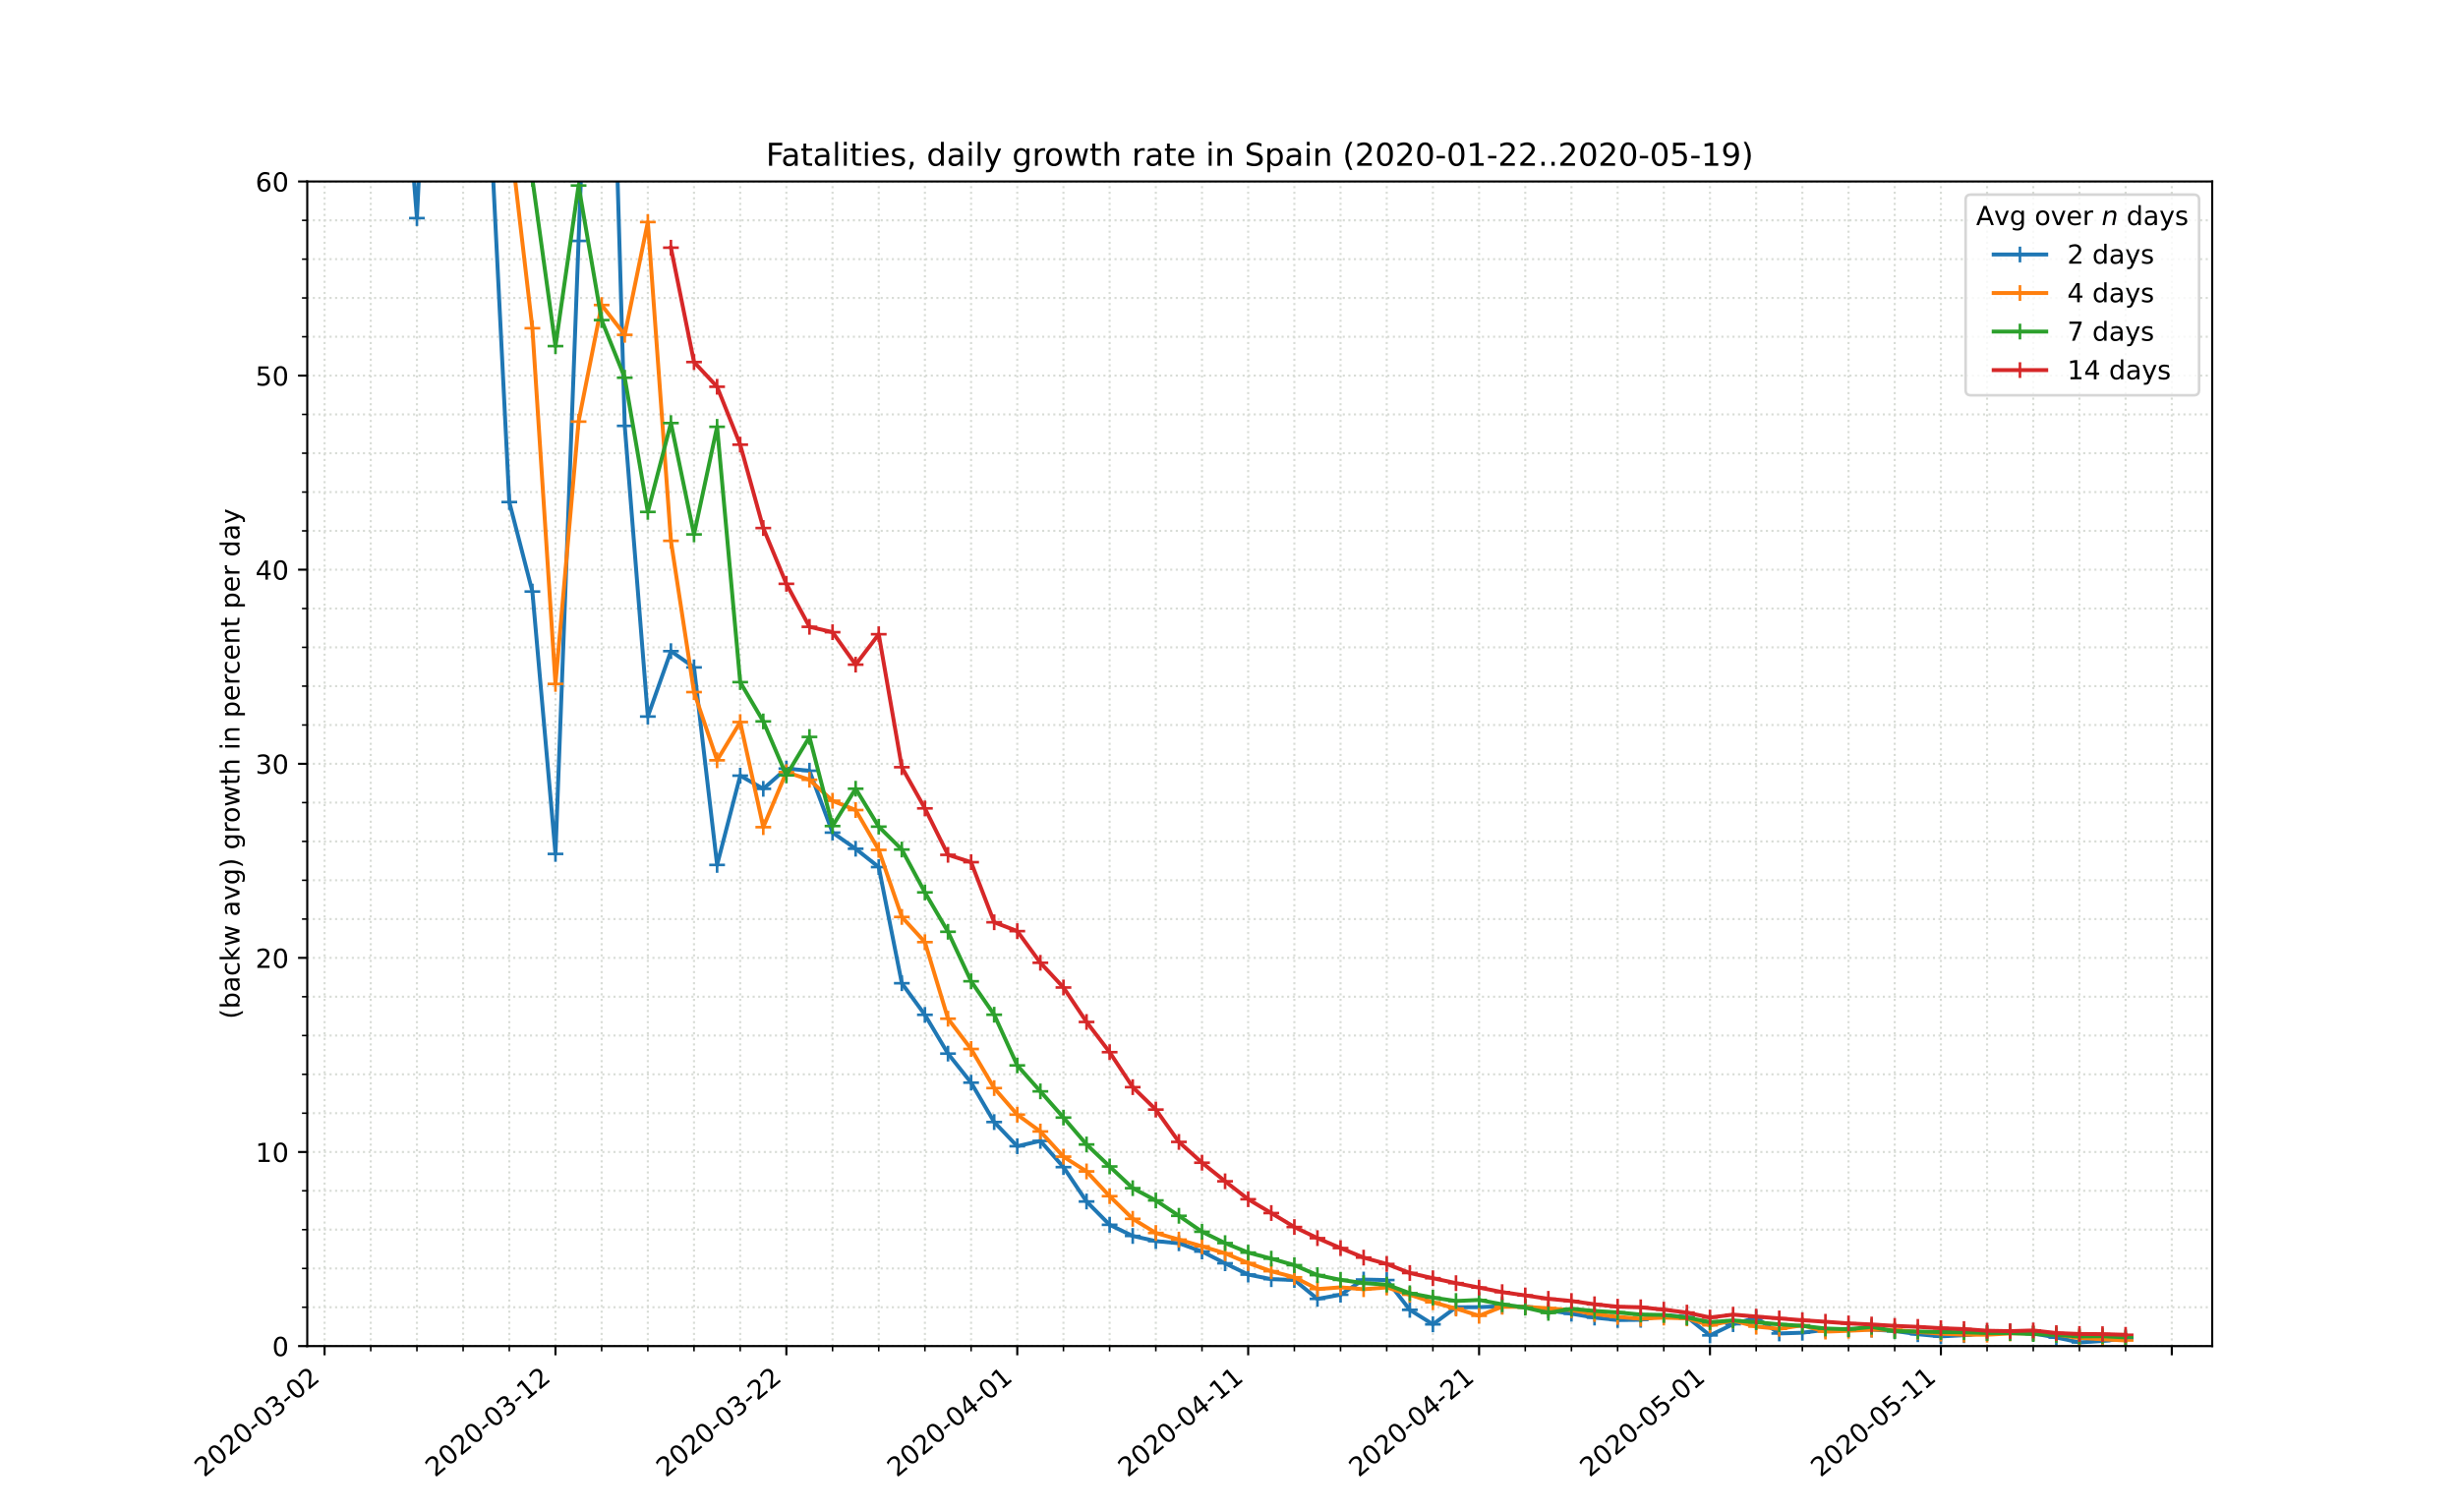 <?xml version="1.0" encoding="utf-8" standalone="no"?>
<!DOCTYPE svg PUBLIC "-//W3C//DTD SVG 1.1//EN"
  "http://www.w3.org/Graphics/SVG/1.1/DTD/svg11.dtd">
<!-- Created with matplotlib (https://matplotlib.org/) -->
<svg height="576pt" version="1.1" viewBox="0 0 936 576" width="936pt" xmlns="http://www.w3.org/2000/svg" xmlns:xlink="http://www.w3.org/1999/xlink">
 <defs>
  <style type="text/css">
*{stroke-linecap:butt;stroke-linejoin:round;}
  </style>
 </defs>
 <g id="figure_1">
  <g id="patch_1">
   <path d="M 0 576 
L 936 576 
L 936 0 
L 0 0 
z
" style="fill:#ffffff;"/>
  </g>
  <g id="axes_1">
   <g id="patch_2">
    <path d="M 117 512.64 
L 842.4 512.64 
L 842.4 69.12 
L 117 69.12 
z
" style="fill:#ffffff;"/>
   </g>
   <g id="matplotlib.axis_1">
    <g id="xtick_1">
     <g id="line2d_1">
      <path clip-path="url(#pb147feeab5)" d="M 123.595 512.64 
L 123.595 69.12 
" style="fill:none;stroke:#d8dcd6;stroke-dasharray:0.8,1.32;stroke-dashoffset:0;stroke-width:0.8;"/>
     </g>
     <g id="line2d_2">
      <defs>
       <path d="M 0 0 
L 0 3.5 
" id="m7203aed6f6" style="stroke:#000000;stroke-width:0.8;"/>
      </defs>
      <g>
       <use style="stroke:#000000;stroke-width:0.8;" x="123.595" xlink:href="#m7203aed6f6" y="512.64"/>
      </g>
     </g>
     <g id="text_1">
      <!-- 2020-03-02 -->
      <defs>
       <path d="M 19.188 8.297 
L 53.609 8.297 
L 53.609 0 
L 7.328 0 
L 7.328 8.297 
Q 12.938 14.109 22.625 23.891 
Q 32.328 33.688 34.812 36.531 
Q 39.547 41.844 41.422 45.531 
Q 43.312 49.219 43.312 52.781 
Q 43.312 58.594 39.234 62.25 
Q 35.156 65.922 28.609 65.922 
Q 23.969 65.922 18.812 64.312 
Q 13.672 62.703 7.812 59.422 
L 7.812 69.391 
Q 13.766 71.781 18.938 73 
Q 24.125 74.219 28.422 74.219 
Q 39.75 74.219 46.484 68.547 
Q 53.219 62.891 53.219 53.422 
Q 53.219 48.922 51.531 44.891 
Q 49.859 40.875 45.406 35.406 
Q 44.188 33.984 37.641 27.219 
Q 31.109 20.453 19.188 8.297 
z
" id="DejaVuSans-50"/>
       <path d="M 31.781 66.406 
Q 24.172 66.406 20.328 58.906 
Q 16.5 51.422 16.5 36.375 
Q 16.5 21.391 20.328 13.891 
Q 24.172 6.391 31.781 6.391 
Q 39.453 6.391 43.281 13.891 
Q 47.125 21.391 47.125 36.375 
Q 47.125 51.422 43.281 58.906 
Q 39.453 66.406 31.781 66.406 
z
M 31.781 74.219 
Q 44.047 74.219 50.516 64.516 
Q 56.984 54.828 56.984 36.375 
Q 56.984 17.969 50.516 8.266 
Q 44.047 -1.422 31.781 -1.422 
Q 19.531 -1.422 13.062 8.266 
Q 6.594 17.969 6.594 36.375 
Q 6.594 54.828 13.062 64.516 
Q 19.531 74.219 31.781 74.219 
z
" id="DejaVuSans-48"/>
       <path d="M 4.891 31.391 
L 31.203 31.391 
L 31.203 23.391 
L 4.891 23.391 
z
" id="DejaVuSans-45"/>
       <path d="M 40.578 39.312 
Q 47.656 37.797 51.625 33 
Q 55.609 28.219 55.609 21.188 
Q 55.609 10.406 48.188 4.484 
Q 40.766 -1.422 27.094 -1.422 
Q 22.516 -1.422 17.656 -0.516 
Q 12.797 0.391 7.625 2.203 
L 7.625 11.719 
Q 11.719 9.328 16.594 8.109 
Q 21.484 6.891 26.812 6.891 
Q 36.078 6.891 40.938 10.547 
Q 45.797 14.203 45.797 21.188 
Q 45.797 27.641 41.281 31.266 
Q 36.766 34.906 28.719 34.906 
L 20.219 34.906 
L 20.219 43.016 
L 29.109 43.016 
Q 36.375 43.016 40.234 45.922 
Q 44.094 48.828 44.094 54.297 
Q 44.094 59.906 40.109 62.906 
Q 36.141 65.922 28.719 65.922 
Q 24.656 65.922 20.016 65.031 
Q 15.375 64.156 9.812 62.312 
L 9.812 71.094 
Q 15.438 72.656 20.344 73.438 
Q 25.25 74.219 29.594 74.219 
Q 40.828 74.219 47.359 69.109 
Q 53.906 64.016 53.906 55.328 
Q 53.906 49.266 50.438 45.094 
Q 46.969 40.922 40.578 39.312 
z
" id="DejaVuSans-51"/>
      </defs>
      <g transform="translate(77.739 562.817)rotate(-40)scale(0.1 -0.1)">
       <use xlink:href="#DejaVuSans-50"/>
       <use x="63.623" xlink:href="#DejaVuSans-48"/>
       <use x="127.246" xlink:href="#DejaVuSans-50"/>
       <use x="190.869" xlink:href="#DejaVuSans-48"/>
       <use x="254.492" xlink:href="#DejaVuSans-45"/>
       <use x="290.576" xlink:href="#DejaVuSans-48"/>
       <use x="354.199" xlink:href="#DejaVuSans-51"/>
       <use x="417.822" xlink:href="#DejaVuSans-45"/>
       <use x="453.906" xlink:href="#DejaVuSans-48"/>
       <use x="517.529" xlink:href="#DejaVuSans-50"/>
      </g>
     </g>
    </g>
    <g id="xtick_2">
     <g id="line2d_3">
      <path clip-path="url(#pb147feeab5)" d="M 211.522 512.64 
L 211.522 69.12 
" style="fill:none;stroke:#d8dcd6;stroke-dasharray:0.8,1.32;stroke-dashoffset:0;stroke-width:0.8;"/>
     </g>
     <g id="line2d_4">
      <g>
       <use style="stroke:#000000;stroke-width:0.8;" x="211.522" xlink:href="#m7203aed6f6" y="512.64"/>
      </g>
     </g>
     <g id="text_2">
      <!-- 2020-03-12 -->
      <defs>
       <path d="M 12.406 8.297 
L 28.516 8.297 
L 28.516 63.922 
L 10.984 60.406 
L 10.984 69.391 
L 28.422 72.906 
L 38.281 72.906 
L 38.281 8.297 
L 54.391 8.297 
L 54.391 0 
L 12.406 0 
z
" id="DejaVuSans-49"/>
      </defs>
      <g transform="translate(165.666 562.817)rotate(-40)scale(0.1 -0.1)">
       <use xlink:href="#DejaVuSans-50"/>
       <use x="63.623" xlink:href="#DejaVuSans-48"/>
       <use x="127.246" xlink:href="#DejaVuSans-50"/>
       <use x="190.869" xlink:href="#DejaVuSans-48"/>
       <use x="254.492" xlink:href="#DejaVuSans-45"/>
       <use x="290.576" xlink:href="#DejaVuSans-48"/>
       <use x="354.199" xlink:href="#DejaVuSans-51"/>
       <use x="417.822" xlink:href="#DejaVuSans-45"/>
       <use x="453.906" xlink:href="#DejaVuSans-49"/>
       <use x="517.529" xlink:href="#DejaVuSans-50"/>
      </g>
     </g>
    </g>
    <g id="xtick_3">
     <g id="line2d_5">
      <path clip-path="url(#pb147feeab5)" d="M 299.449 512.64 
L 299.449 69.12 
" style="fill:none;stroke:#d8dcd6;stroke-dasharray:0.8,1.32;stroke-dashoffset:0;stroke-width:0.8;"/>
     </g>
     <g id="line2d_6">
      <g>
       <use style="stroke:#000000;stroke-width:0.8;" x="299.449" xlink:href="#m7203aed6f6" y="512.64"/>
      </g>
     </g>
     <g id="text_3">
      <!-- 2020-03-22 -->
      <g transform="translate(253.593 562.817)rotate(-40)scale(0.1 -0.1)">
       <use xlink:href="#DejaVuSans-50"/>
       <use x="63.623" xlink:href="#DejaVuSans-48"/>
       <use x="127.246" xlink:href="#DejaVuSans-50"/>
       <use x="190.869" xlink:href="#DejaVuSans-48"/>
       <use x="254.492" xlink:href="#DejaVuSans-45"/>
       <use x="290.576" xlink:href="#DejaVuSans-48"/>
       <use x="354.199" xlink:href="#DejaVuSans-51"/>
       <use x="417.822" xlink:href="#DejaVuSans-45"/>
       <use x="453.906" xlink:href="#DejaVuSans-50"/>
       <use x="517.529" xlink:href="#DejaVuSans-50"/>
      </g>
     </g>
    </g>
    <g id="xtick_4">
     <g id="line2d_7">
      <path clip-path="url(#pb147feeab5)" d="M 387.376 512.64 
L 387.376 69.12 
" style="fill:none;stroke:#d8dcd6;stroke-dasharray:0.8,1.32;stroke-dashoffset:0;stroke-width:0.8;"/>
     </g>
     <g id="line2d_8">
      <g>
       <use style="stroke:#000000;stroke-width:0.8;" x="387.376" xlink:href="#m7203aed6f6" y="512.64"/>
      </g>
     </g>
     <g id="text_4">
      <!-- 2020-04-01 -->
      <defs>
       <path d="M 37.797 64.312 
L 12.891 25.391 
L 37.797 25.391 
z
M 35.203 72.906 
L 47.609 72.906 
L 47.609 25.391 
L 58.016 25.391 
L 58.016 17.188 
L 47.609 17.188 
L 47.609 0 
L 37.797 0 
L 37.797 17.188 
L 4.891 17.188 
L 4.891 26.703 
z
" id="DejaVuSans-52"/>
      </defs>
      <g transform="translate(341.52 562.817)rotate(-40)scale(0.1 -0.1)">
       <use xlink:href="#DejaVuSans-50"/>
       <use x="63.623" xlink:href="#DejaVuSans-48"/>
       <use x="127.246" xlink:href="#DejaVuSans-50"/>
       <use x="190.869" xlink:href="#DejaVuSans-48"/>
       <use x="254.492" xlink:href="#DejaVuSans-45"/>
       <use x="290.576" xlink:href="#DejaVuSans-48"/>
       <use x="354.199" xlink:href="#DejaVuSans-52"/>
       <use x="417.822" xlink:href="#DejaVuSans-45"/>
       <use x="453.906" xlink:href="#DejaVuSans-48"/>
       <use x="517.529" xlink:href="#DejaVuSans-49"/>
      </g>
     </g>
    </g>
    <g id="xtick_5">
     <g id="line2d_9">
      <path clip-path="url(#pb147feeab5)" d="M 475.304 512.64 
L 475.304 69.12 
" style="fill:none;stroke:#d8dcd6;stroke-dasharray:0.8,1.32;stroke-dashoffset:0;stroke-width:0.8;"/>
     </g>
     <g id="line2d_10">
      <g>
       <use style="stroke:#000000;stroke-width:0.8;" x="475.304" xlink:href="#m7203aed6f6" y="512.64"/>
      </g>
     </g>
     <g id="text_5">
      <!-- 2020-04-11 -->
      <g transform="translate(429.448 562.817)rotate(-40)scale(0.1 -0.1)">
       <use xlink:href="#DejaVuSans-50"/>
       <use x="63.623" xlink:href="#DejaVuSans-48"/>
       <use x="127.246" xlink:href="#DejaVuSans-50"/>
       <use x="190.869" xlink:href="#DejaVuSans-48"/>
       <use x="254.492" xlink:href="#DejaVuSans-45"/>
       <use x="290.576" xlink:href="#DejaVuSans-48"/>
       <use x="354.199" xlink:href="#DejaVuSans-52"/>
       <use x="417.822" xlink:href="#DejaVuSans-45"/>
       <use x="453.906" xlink:href="#DejaVuSans-49"/>
       <use x="517.529" xlink:href="#DejaVuSans-49"/>
      </g>
     </g>
    </g>
    <g id="xtick_6">
     <g id="line2d_11">
      <path clip-path="url(#pb147feeab5)" d="M 563.231 512.64 
L 563.231 69.12 
" style="fill:none;stroke:#d8dcd6;stroke-dasharray:0.8,1.32;stroke-dashoffset:0;stroke-width:0.8;"/>
     </g>
     <g id="line2d_12">
      <g>
       <use style="stroke:#000000;stroke-width:0.8;" x="563.231" xlink:href="#m7203aed6f6" y="512.64"/>
      </g>
     </g>
     <g id="text_6">
      <!-- 2020-04-21 -->
      <g transform="translate(517.375 562.817)rotate(-40)scale(0.1 -0.1)">
       <use xlink:href="#DejaVuSans-50"/>
       <use x="63.623" xlink:href="#DejaVuSans-48"/>
       <use x="127.246" xlink:href="#DejaVuSans-50"/>
       <use x="190.869" xlink:href="#DejaVuSans-48"/>
       <use x="254.492" xlink:href="#DejaVuSans-45"/>
       <use x="290.576" xlink:href="#DejaVuSans-48"/>
       <use x="354.199" xlink:href="#DejaVuSans-52"/>
       <use x="417.822" xlink:href="#DejaVuSans-45"/>
       <use x="453.906" xlink:href="#DejaVuSans-50"/>
       <use x="517.529" xlink:href="#DejaVuSans-49"/>
      </g>
     </g>
    </g>
    <g id="xtick_7">
     <g id="line2d_13">
      <path clip-path="url(#pb147feeab5)" d="M 651.158 512.64 
L 651.158 69.12 
" style="fill:none;stroke:#d8dcd6;stroke-dasharray:0.8,1.32;stroke-dashoffset:0;stroke-width:0.8;"/>
     </g>
     <g id="line2d_14">
      <g>
       <use style="stroke:#000000;stroke-width:0.8;" x="651.158" xlink:href="#m7203aed6f6" y="512.64"/>
      </g>
     </g>
     <g id="text_7">
      <!-- 2020-05-01 -->
      <defs>
       <path d="M 10.797 72.906 
L 49.516 72.906 
L 49.516 64.594 
L 19.828 64.594 
L 19.828 46.734 
Q 21.969 47.469 24.109 47.828 
Q 26.266 48.188 28.422 48.188 
Q 40.625 48.188 47.75 41.5 
Q 54.891 34.812 54.891 23.391 
Q 54.891 11.625 47.562 5.094 
Q 40.234 -1.422 26.906 -1.422 
Q 22.312 -1.422 17.547 -0.641 
Q 12.797 0.141 7.719 1.703 
L 7.719 11.625 
Q 12.109 9.234 16.797 8.062 
Q 21.484 6.891 26.703 6.891 
Q 35.156 6.891 40.078 11.328 
Q 45.016 15.766 45.016 23.391 
Q 45.016 31 40.078 35.438 
Q 35.156 39.891 26.703 39.891 
Q 22.75 39.891 18.812 39.016 
Q 14.891 38.141 10.797 36.281 
z
" id="DejaVuSans-53"/>
      </defs>
      <g transform="translate(605.302 562.817)rotate(-40)scale(0.1 -0.1)">
       <use xlink:href="#DejaVuSans-50"/>
       <use x="63.623" xlink:href="#DejaVuSans-48"/>
       <use x="127.246" xlink:href="#DejaVuSans-50"/>
       <use x="190.869" xlink:href="#DejaVuSans-48"/>
       <use x="254.492" xlink:href="#DejaVuSans-45"/>
       <use x="290.576" xlink:href="#DejaVuSans-48"/>
       <use x="354.199" xlink:href="#DejaVuSans-53"/>
       <use x="417.822" xlink:href="#DejaVuSans-45"/>
       <use x="453.906" xlink:href="#DejaVuSans-48"/>
       <use x="517.529" xlink:href="#DejaVuSans-49"/>
      </g>
     </g>
    </g>
    <g id="xtick_8">
     <g id="line2d_15">
      <path clip-path="url(#pb147feeab5)" d="M 739.085 512.64 
L 739.085 69.12 
" style="fill:none;stroke:#d8dcd6;stroke-dasharray:0.8,1.32;stroke-dashoffset:0;stroke-width:0.8;"/>
     </g>
     <g id="line2d_16">
      <g>
       <use style="stroke:#000000;stroke-width:0.8;" x="739.085" xlink:href="#m7203aed6f6" y="512.64"/>
      </g>
     </g>
     <g id="text_8">
      <!-- 2020-05-11 -->
      <g transform="translate(693.23 562.817)rotate(-40)scale(0.1 -0.1)">
       <use xlink:href="#DejaVuSans-50"/>
       <use x="63.623" xlink:href="#DejaVuSans-48"/>
       <use x="127.246" xlink:href="#DejaVuSans-50"/>
       <use x="190.869" xlink:href="#DejaVuSans-48"/>
       <use x="254.492" xlink:href="#DejaVuSans-45"/>
       <use x="290.576" xlink:href="#DejaVuSans-48"/>
       <use x="354.199" xlink:href="#DejaVuSans-53"/>
       <use x="417.822" xlink:href="#DejaVuSans-45"/>
       <use x="453.906" xlink:href="#DejaVuSans-49"/>
       <use x="517.529" xlink:href="#DejaVuSans-49"/>
      </g>
     </g>
    </g>
    <g id="xtick_9">
     <g id="line2d_17">
      <path clip-path="url(#pb147feeab5)" d="M 827.013 512.64 
L 827.013 69.12 
" style="fill:none;stroke:#d8dcd6;stroke-dasharray:0.8,1.32;stroke-dashoffset:0;stroke-width:0.8;"/>
     </g>
     <g id="line2d_18">
      <g>
       <use style="stroke:#000000;stroke-width:0.8;" x="827.013" xlink:href="#m7203aed6f6" y="512.64"/>
      </g>
     </g>
    </g>
    <g id="xtick_10">
     <g id="line2d_19">
      <path clip-path="url(#pb147feeab5)" d="M 141.18 512.64 
L 141.18 69.12 
" style="fill:none;stroke:#d8dcd6;stroke-dasharray:0.8,1.32;stroke-dashoffset:0;stroke-width:0.8;"/>
     </g>
     <g id="line2d_20">
      <defs>
       <path d="M 0 0 
L 0 2 
" id="mdf21019c4b" style="stroke:#000000;stroke-width:0.6;"/>
      </defs>
      <g>
       <use style="stroke:#000000;stroke-width:0.6;" x="141.18" xlink:href="#mdf21019c4b" y="512.64"/>
      </g>
     </g>
    </g>
    <g id="xtick_11">
     <g id="line2d_21">
      <path clip-path="url(#pb147feeab5)" d="M 158.765 512.64 
L 158.765 69.12 
" style="fill:none;stroke:#d8dcd6;stroke-dasharray:0.8,1.32;stroke-dashoffset:0;stroke-width:0.8;"/>
     </g>
     <g id="line2d_22">
      <g>
       <use style="stroke:#000000;stroke-width:0.6;" x="158.765" xlink:href="#mdf21019c4b" y="512.64"/>
      </g>
     </g>
    </g>
    <g id="xtick_12">
     <g id="line2d_23">
      <path clip-path="url(#pb147feeab5)" d="M 176.351 512.64 
L 176.351 69.12 
" style="fill:none;stroke:#d8dcd6;stroke-dasharray:0.8,1.32;stroke-dashoffset:0;stroke-width:0.8;"/>
     </g>
     <g id="line2d_24">
      <g>
       <use style="stroke:#000000;stroke-width:0.6;" x="176.351" xlink:href="#mdf21019c4b" y="512.64"/>
      </g>
     </g>
    </g>
    <g id="xtick_13">
     <g id="line2d_25">
      <path clip-path="url(#pb147feeab5)" d="M 193.936 512.64 
L 193.936 69.12 
" style="fill:none;stroke:#d8dcd6;stroke-dasharray:0.8,1.32;stroke-dashoffset:0;stroke-width:0.8;"/>
     </g>
     <g id="line2d_26">
      <g>
       <use style="stroke:#000000;stroke-width:0.6;" x="193.936" xlink:href="#mdf21019c4b" y="512.64"/>
      </g>
     </g>
    </g>
    <g id="xtick_14">
     <g id="line2d_27">
      <path clip-path="url(#pb147feeab5)" d="M 229.107 512.64 
L 229.107 69.12 
" style="fill:none;stroke:#d8dcd6;stroke-dasharray:0.8,1.32;stroke-dashoffset:0;stroke-width:0.8;"/>
     </g>
     <g id="line2d_28">
      <g>
       <use style="stroke:#000000;stroke-width:0.6;" x="229.107" xlink:href="#mdf21019c4b" y="512.64"/>
      </g>
     </g>
    </g>
    <g id="xtick_15">
     <g id="line2d_29">
      <path clip-path="url(#pb147feeab5)" d="M 246.693 512.64 
L 246.693 69.12 
" style="fill:none;stroke:#d8dcd6;stroke-dasharray:0.8,1.32;stroke-dashoffset:0;stroke-width:0.8;"/>
     </g>
     <g id="line2d_30">
      <g>
       <use style="stroke:#000000;stroke-width:0.6;" x="246.693" xlink:href="#mdf21019c4b" y="512.64"/>
      </g>
     </g>
    </g>
    <g id="xtick_16">
     <g id="line2d_31">
      <path clip-path="url(#pb147feeab5)" d="M 264.278 512.64 
L 264.278 69.12 
" style="fill:none;stroke:#d8dcd6;stroke-dasharray:0.8,1.32;stroke-dashoffset:0;stroke-width:0.8;"/>
     </g>
     <g id="line2d_32">
      <g>
       <use style="stroke:#000000;stroke-width:0.6;" x="264.278" xlink:href="#mdf21019c4b" y="512.64"/>
      </g>
     </g>
    </g>
    <g id="xtick_17">
     <g id="line2d_33">
      <path clip-path="url(#pb147feeab5)" d="M 281.864 512.64 
L 281.864 69.12 
" style="fill:none;stroke:#d8dcd6;stroke-dasharray:0.8,1.32;stroke-dashoffset:0;stroke-width:0.8;"/>
     </g>
     <g id="line2d_34">
      <g>
       <use style="stroke:#000000;stroke-width:0.6;" x="281.864" xlink:href="#mdf21019c4b" y="512.64"/>
      </g>
     </g>
    </g>
    <g id="xtick_18">
     <g id="line2d_35">
      <path clip-path="url(#pb147feeab5)" d="M 317.035 512.64 
L 317.035 69.12 
" style="fill:none;stroke:#d8dcd6;stroke-dasharray:0.8,1.32;stroke-dashoffset:0;stroke-width:0.8;"/>
     </g>
     <g id="line2d_36">
      <g>
       <use style="stroke:#000000;stroke-width:0.6;" x="317.035" xlink:href="#mdf21019c4b" y="512.64"/>
      </g>
     </g>
    </g>
    <g id="xtick_19">
     <g id="line2d_37">
      <path clip-path="url(#pb147feeab5)" d="M 334.62 512.64 
L 334.62 69.12 
" style="fill:none;stroke:#d8dcd6;stroke-dasharray:0.8,1.32;stroke-dashoffset:0;stroke-width:0.8;"/>
     </g>
     <g id="line2d_38">
      <g>
       <use style="stroke:#000000;stroke-width:0.6;" x="334.62" xlink:href="#mdf21019c4b" y="512.64"/>
      </g>
     </g>
    </g>
    <g id="xtick_20">
     <g id="line2d_39">
      <path clip-path="url(#pb147feeab5)" d="M 352.205 512.64 
L 352.205 69.12 
" style="fill:none;stroke:#d8dcd6;stroke-dasharray:0.8,1.32;stroke-dashoffset:0;stroke-width:0.8;"/>
     </g>
     <g id="line2d_40">
      <g>
       <use style="stroke:#000000;stroke-width:0.6;" x="352.205" xlink:href="#mdf21019c4b" y="512.64"/>
      </g>
     </g>
    </g>
    <g id="xtick_21">
     <g id="line2d_41">
      <path clip-path="url(#pb147feeab5)" d="M 369.791 512.64 
L 369.791 69.12 
" style="fill:none;stroke:#d8dcd6;stroke-dasharray:0.8,1.32;stroke-dashoffset:0;stroke-width:0.8;"/>
     </g>
     <g id="line2d_42">
      <g>
       <use style="stroke:#000000;stroke-width:0.6;" x="369.791" xlink:href="#mdf21019c4b" y="512.64"/>
      </g>
     </g>
    </g>
    <g id="xtick_22">
     <g id="line2d_43">
      <path clip-path="url(#pb147feeab5)" d="M 404.962 512.64 
L 404.962 69.12 
" style="fill:none;stroke:#d8dcd6;stroke-dasharray:0.8,1.32;stroke-dashoffset:0;stroke-width:0.8;"/>
     </g>
     <g id="line2d_44">
      <g>
       <use style="stroke:#000000;stroke-width:0.6;" x="404.962" xlink:href="#mdf21019c4b" y="512.64"/>
      </g>
     </g>
    </g>
    <g id="xtick_23">
     <g id="line2d_45">
      <path clip-path="url(#pb147feeab5)" d="M 422.547 512.64 
L 422.547 69.12 
" style="fill:none;stroke:#d8dcd6;stroke-dasharray:0.8,1.32;stroke-dashoffset:0;stroke-width:0.8;"/>
     </g>
     <g id="line2d_46">
      <g>
       <use style="stroke:#000000;stroke-width:0.6;" x="422.547" xlink:href="#mdf21019c4b" y="512.64"/>
      </g>
     </g>
    </g>
    <g id="xtick_24">
     <g id="line2d_47">
      <path clip-path="url(#pb147feeab5)" d="M 440.133 512.64 
L 440.133 69.12 
" style="fill:none;stroke:#d8dcd6;stroke-dasharray:0.8,1.32;stroke-dashoffset:0;stroke-width:0.8;"/>
     </g>
     <g id="line2d_48">
      <g>
       <use style="stroke:#000000;stroke-width:0.6;" x="440.133" xlink:href="#mdf21019c4b" y="512.64"/>
      </g>
     </g>
    </g>
    <g id="xtick_25">
     <g id="line2d_49">
      <path clip-path="url(#pb147feeab5)" d="M 457.718 512.64 
L 457.718 69.12 
" style="fill:none;stroke:#d8dcd6;stroke-dasharray:0.8,1.32;stroke-dashoffset:0;stroke-width:0.8;"/>
     </g>
     <g id="line2d_50">
      <g>
       <use style="stroke:#000000;stroke-width:0.6;" x="457.718" xlink:href="#mdf21019c4b" y="512.64"/>
      </g>
     </g>
    </g>
    <g id="xtick_26">
     <g id="line2d_51">
      <path clip-path="url(#pb147feeab5)" d="M 492.889 512.64 
L 492.889 69.12 
" style="fill:none;stroke:#d8dcd6;stroke-dasharray:0.8,1.32;stroke-dashoffset:0;stroke-width:0.8;"/>
     </g>
     <g id="line2d_52">
      <g>
       <use style="stroke:#000000;stroke-width:0.6;" x="492.889" xlink:href="#mdf21019c4b" y="512.64"/>
      </g>
     </g>
    </g>
    <g id="xtick_27">
     <g id="line2d_53">
      <path clip-path="url(#pb147feeab5)" d="M 510.475 512.64 
L 510.475 69.12 
" style="fill:none;stroke:#d8dcd6;stroke-dasharray:0.8,1.32;stroke-dashoffset:0;stroke-width:0.8;"/>
     </g>
     <g id="line2d_54">
      <g>
       <use style="stroke:#000000;stroke-width:0.6;" x="510.475" xlink:href="#mdf21019c4b" y="512.64"/>
      </g>
     </g>
    </g>
    <g id="xtick_28">
     <g id="line2d_55">
      <path clip-path="url(#pb147feeab5)" d="M 528.06 512.64 
L 528.06 69.12 
" style="fill:none;stroke:#d8dcd6;stroke-dasharray:0.8,1.32;stroke-dashoffset:0;stroke-width:0.8;"/>
     </g>
     <g id="line2d_56">
      <g>
       <use style="stroke:#000000;stroke-width:0.6;" x="528.06" xlink:href="#mdf21019c4b" y="512.64"/>
      </g>
     </g>
    </g>
    <g id="xtick_29">
     <g id="line2d_57">
      <path clip-path="url(#pb147feeab5)" d="M 545.645 512.64 
L 545.645 69.12 
" style="fill:none;stroke:#d8dcd6;stroke-dasharray:0.8,1.32;stroke-dashoffset:0;stroke-width:0.8;"/>
     </g>
     <g id="line2d_58">
      <g>
       <use style="stroke:#000000;stroke-width:0.6;" x="545.645" xlink:href="#mdf21019c4b" y="512.64"/>
      </g>
     </g>
    </g>
    <g id="xtick_30">
     <g id="line2d_59">
      <path clip-path="url(#pb147feeab5)" d="M 580.816 512.64 
L 580.816 69.12 
" style="fill:none;stroke:#d8dcd6;stroke-dasharray:0.8,1.32;stroke-dashoffset:0;stroke-width:0.8;"/>
     </g>
     <g id="line2d_60">
      <g>
       <use style="stroke:#000000;stroke-width:0.6;" x="580.816" xlink:href="#mdf21019c4b" y="512.64"/>
      </g>
     </g>
    </g>
    <g id="xtick_31">
     <g id="line2d_61">
      <path clip-path="url(#pb147feeab5)" d="M 598.402 512.64 
L 598.402 69.12 
" style="fill:none;stroke:#d8dcd6;stroke-dasharray:0.8,1.32;stroke-dashoffset:0;stroke-width:0.8;"/>
     </g>
     <g id="line2d_62">
      <g>
       <use style="stroke:#000000;stroke-width:0.6;" x="598.402" xlink:href="#mdf21019c4b" y="512.64"/>
      </g>
     </g>
    </g>
    <g id="xtick_32">
     <g id="line2d_63">
      <path clip-path="url(#pb147feeab5)" d="M 615.987 512.64 
L 615.987 69.12 
" style="fill:none;stroke:#d8dcd6;stroke-dasharray:0.8,1.32;stroke-dashoffset:0;stroke-width:0.8;"/>
     </g>
     <g id="line2d_64">
      <g>
       <use style="stroke:#000000;stroke-width:0.6;" x="615.987" xlink:href="#mdf21019c4b" y="512.64"/>
      </g>
     </g>
    </g>
    <g id="xtick_33">
     <g id="line2d_65">
      <path clip-path="url(#pb147feeab5)" d="M 633.573 512.64 
L 633.573 69.12 
" style="fill:none;stroke:#d8dcd6;stroke-dasharray:0.8,1.32;stroke-dashoffset:0;stroke-width:0.8;"/>
     </g>
     <g id="line2d_66">
      <g>
       <use style="stroke:#000000;stroke-width:0.6;" x="633.573" xlink:href="#mdf21019c4b" y="512.64"/>
      </g>
     </g>
    </g>
    <g id="xtick_34">
     <g id="line2d_67">
      <path clip-path="url(#pb147feeab5)" d="M 668.744 512.64 
L 668.744 69.12 
" style="fill:none;stroke:#d8dcd6;stroke-dasharray:0.8,1.32;stroke-dashoffset:0;stroke-width:0.8;"/>
     </g>
     <g id="line2d_68">
      <g>
       <use style="stroke:#000000;stroke-width:0.6;" x="668.744" xlink:href="#mdf21019c4b" y="512.64"/>
      </g>
     </g>
    </g>
    <g id="xtick_35">
     <g id="line2d_69">
      <path clip-path="url(#pb147feeab5)" d="M 686.329 512.64 
L 686.329 69.12 
" style="fill:none;stroke:#d8dcd6;stroke-dasharray:0.8,1.32;stroke-dashoffset:0;stroke-width:0.8;"/>
     </g>
     <g id="line2d_70">
      <g>
       <use style="stroke:#000000;stroke-width:0.6;" x="686.329" xlink:href="#mdf21019c4b" y="512.64"/>
      </g>
     </g>
    </g>
    <g id="xtick_36">
     <g id="line2d_71">
      <path clip-path="url(#pb147feeab5)" d="M 703.915 512.64 
L 703.915 69.12 
" style="fill:none;stroke:#d8dcd6;stroke-dasharray:0.8,1.32;stroke-dashoffset:0;stroke-width:0.8;"/>
     </g>
     <g id="line2d_72">
      <g>
       <use style="stroke:#000000;stroke-width:0.6;" x="703.915" xlink:href="#mdf21019c4b" y="512.64"/>
      </g>
     </g>
    </g>
    <g id="xtick_37">
     <g id="line2d_73">
      <path clip-path="url(#pb147feeab5)" d="M 721.5 512.64 
L 721.5 69.12 
" style="fill:none;stroke:#d8dcd6;stroke-dasharray:0.8,1.32;stroke-dashoffset:0;stroke-width:0.8;"/>
     </g>
     <g id="line2d_74">
      <g>
       <use style="stroke:#000000;stroke-width:0.6;" x="721.5" xlink:href="#mdf21019c4b" y="512.64"/>
      </g>
     </g>
    </g>
    <g id="xtick_38">
     <g id="line2d_75">
      <path clip-path="url(#pb147feeab5)" d="M 756.671 512.64 
L 756.671 69.12 
" style="fill:none;stroke:#d8dcd6;stroke-dasharray:0.8,1.32;stroke-dashoffset:0;stroke-width:0.8;"/>
     </g>
     <g id="line2d_76">
      <g>
       <use style="stroke:#000000;stroke-width:0.6;" x="756.671" xlink:href="#mdf21019c4b" y="512.64"/>
      </g>
     </g>
    </g>
    <g id="xtick_39">
     <g id="line2d_77">
      <path clip-path="url(#pb147feeab5)" d="M 774.256 512.64 
L 774.256 69.12 
" style="fill:none;stroke:#d8dcd6;stroke-dasharray:0.8,1.32;stroke-dashoffset:0;stroke-width:0.8;"/>
     </g>
     <g id="line2d_78">
      <g>
       <use style="stroke:#000000;stroke-width:0.6;" x="774.256" xlink:href="#mdf21019c4b" y="512.64"/>
      </g>
     </g>
    </g>
    <g id="xtick_40">
     <g id="line2d_79">
      <path clip-path="url(#pb147feeab5)" d="M 791.842 512.64 
L 791.842 69.12 
" style="fill:none;stroke:#d8dcd6;stroke-dasharray:0.8,1.32;stroke-dashoffset:0;stroke-width:0.8;"/>
     </g>
     <g id="line2d_80">
      <g>
       <use style="stroke:#000000;stroke-width:0.6;" x="791.842" xlink:href="#mdf21019c4b" y="512.64"/>
      </g>
     </g>
    </g>
    <g id="xtick_41">
     <g id="line2d_81">
      <path clip-path="url(#pb147feeab5)" d="M 809.427 512.64 
L 809.427 69.12 
" style="fill:none;stroke:#d8dcd6;stroke-dasharray:0.8,1.32;stroke-dashoffset:0;stroke-width:0.8;"/>
     </g>
     <g id="line2d_82">
      <g>
       <use style="stroke:#000000;stroke-width:0.6;" x="809.427" xlink:href="#mdf21019c4b" y="512.64"/>
      </g>
     </g>
    </g>
   </g>
   <g id="matplotlib.axis_2">
    <g id="ytick_1">
     <g id="line2d_83">
      <path clip-path="url(#pb147feeab5)" d="M 117 512.64 
L 842.4 512.64 
" style="fill:none;stroke:#d8dcd6;stroke-dasharray:0.8,1.32;stroke-dashoffset:0;stroke-width:0.8;"/>
     </g>
     <g id="line2d_84">
      <defs>
       <path d="M 0 0 
L -3.5 0 
" id="me9d2d32f28" style="stroke:#000000;stroke-width:0.8;"/>
      </defs>
      <g>
       <use style="stroke:#000000;stroke-width:0.8;" x="117" xlink:href="#me9d2d32f28" y="512.64"/>
      </g>
     </g>
     <g id="text_9">
      <!-- 0 -->
      <g transform="translate(103.638 516.439)scale(0.1 -0.1)">
       <use xlink:href="#DejaVuSans-48"/>
      </g>
     </g>
    </g>
    <g id="ytick_2">
     <g id="line2d_85">
      <path clip-path="url(#pb147feeab5)" d="M 117 438.72 
L 842.4 438.72 
" style="fill:none;stroke:#d8dcd6;stroke-dasharray:0.8,1.32;stroke-dashoffset:0;stroke-width:0.8;"/>
     </g>
     <g id="line2d_86">
      <g>
       <use style="stroke:#000000;stroke-width:0.8;" x="117" xlink:href="#me9d2d32f28" y="438.72"/>
      </g>
     </g>
     <g id="text_10">
      <!-- 10 -->
      <g transform="translate(97.275 442.519)scale(0.1 -0.1)">
       <use xlink:href="#DejaVuSans-49"/>
       <use x="63.623" xlink:href="#DejaVuSans-48"/>
      </g>
     </g>
    </g>
    <g id="ytick_3">
     <g id="line2d_87">
      <path clip-path="url(#pb147feeab5)" d="M 117 364.8 
L 842.4 364.8 
" style="fill:none;stroke:#d8dcd6;stroke-dasharray:0.8,1.32;stroke-dashoffset:0;stroke-width:0.8;"/>
     </g>
     <g id="line2d_88">
      <g>
       <use style="stroke:#000000;stroke-width:0.8;" x="117" xlink:href="#me9d2d32f28" y="364.8"/>
      </g>
     </g>
     <g id="text_11">
      <!-- 20 -->
      <g transform="translate(97.275 368.599)scale(0.1 -0.1)">
       <use xlink:href="#DejaVuSans-50"/>
       <use x="63.623" xlink:href="#DejaVuSans-48"/>
      </g>
     </g>
    </g>
    <g id="ytick_4">
     <g id="line2d_89">
      <path clip-path="url(#pb147feeab5)" d="M 117 290.88 
L 842.4 290.88 
" style="fill:none;stroke:#d8dcd6;stroke-dasharray:0.8,1.32;stroke-dashoffset:0;stroke-width:0.8;"/>
     </g>
     <g id="line2d_90">
      <g>
       <use style="stroke:#000000;stroke-width:0.8;" x="117" xlink:href="#me9d2d32f28" y="290.88"/>
      </g>
     </g>
     <g id="text_12">
      <!-- 30 -->
      <g transform="translate(97.275 294.679)scale(0.1 -0.1)">
       <use xlink:href="#DejaVuSans-51"/>
       <use x="63.623" xlink:href="#DejaVuSans-48"/>
      </g>
     </g>
    </g>
    <g id="ytick_5">
     <g id="line2d_91">
      <path clip-path="url(#pb147feeab5)" d="M 117 216.96 
L 842.4 216.96 
" style="fill:none;stroke:#d8dcd6;stroke-dasharray:0.8,1.32;stroke-dashoffset:0;stroke-width:0.8;"/>
     </g>
     <g id="line2d_92">
      <g>
       <use style="stroke:#000000;stroke-width:0.8;" x="117" xlink:href="#me9d2d32f28" y="216.96"/>
      </g>
     </g>
     <g id="text_13">
      <!-- 40 -->
      <g transform="translate(97.275 220.759)scale(0.1 -0.1)">
       <use xlink:href="#DejaVuSans-52"/>
       <use x="63.623" xlink:href="#DejaVuSans-48"/>
      </g>
     </g>
    </g>
    <g id="ytick_6">
     <g id="line2d_93">
      <path clip-path="url(#pb147feeab5)" d="M 117 143.04 
L 842.4 143.04 
" style="fill:none;stroke:#d8dcd6;stroke-dasharray:0.8,1.32;stroke-dashoffset:0;stroke-width:0.8;"/>
     </g>
     <g id="line2d_94">
      <g>
       <use style="stroke:#000000;stroke-width:0.8;" x="117" xlink:href="#me9d2d32f28" y="143.04"/>
      </g>
     </g>
     <g id="text_14">
      <!-- 50 -->
      <g transform="translate(97.275 146.839)scale(0.1 -0.1)">
       <use xlink:href="#DejaVuSans-53"/>
       <use x="63.623" xlink:href="#DejaVuSans-48"/>
      </g>
     </g>
    </g>
    <g id="ytick_7">
     <g id="line2d_95">
      <path clip-path="url(#pb147feeab5)" d="M 117 69.12 
L 842.4 69.12 
" style="fill:none;stroke:#d8dcd6;stroke-dasharray:0.8,1.32;stroke-dashoffset:0;stroke-width:0.8;"/>
     </g>
     <g id="line2d_96">
      <g>
       <use style="stroke:#000000;stroke-width:0.8;" x="117" xlink:href="#me9d2d32f28" y="69.12"/>
      </g>
     </g>
     <g id="text_15">
      <!-- 60 -->
      <defs>
       <path d="M 33.016 40.375 
Q 26.375 40.375 22.484 35.828 
Q 18.609 31.297 18.609 23.391 
Q 18.609 15.531 22.484 10.953 
Q 26.375 6.391 33.016 6.391 
Q 39.656 6.391 43.531 10.953 
Q 47.406 15.531 47.406 23.391 
Q 47.406 31.297 43.531 35.828 
Q 39.656 40.375 33.016 40.375 
z
M 52.594 71.297 
L 52.594 62.312 
Q 48.875 64.062 45.094 64.984 
Q 41.312 65.922 37.594 65.922 
Q 27.828 65.922 22.672 59.328 
Q 17.531 52.734 16.797 39.406 
Q 19.672 43.656 24.016 45.922 
Q 28.375 48.188 33.594 48.188 
Q 44.578 48.188 50.953 41.516 
Q 57.328 34.859 57.328 23.391 
Q 57.328 12.156 50.688 5.359 
Q 44.047 -1.422 33.016 -1.422 
Q 20.359 -1.422 13.672 8.266 
Q 6.984 17.969 6.984 36.375 
Q 6.984 53.656 15.188 63.938 
Q 23.391 74.219 37.203 74.219 
Q 40.922 74.219 44.703 73.484 
Q 48.484 72.75 52.594 71.297 
z
" id="DejaVuSans-54"/>
      </defs>
      <g transform="translate(97.275 72.919)scale(0.1 -0.1)">
       <use xlink:href="#DejaVuSans-54"/>
       <use x="63.623" xlink:href="#DejaVuSans-48"/>
      </g>
     </g>
    </g>
    <g id="ytick_8">
     <g id="line2d_97">
      <path clip-path="url(#pb147feeab5)" d="M 117 497.856 
L 842.4 497.856 
" style="fill:none;stroke:#d8dcd6;stroke-dasharray:0.8,1.32;stroke-dashoffset:0;stroke-width:0.8;"/>
     </g>
     <g id="line2d_98">
      <defs>
       <path d="M 0 0 
L -2 0 
" id="mb5f133a34a" style="stroke:#000000;stroke-width:0.6;"/>
      </defs>
      <g>
       <use style="stroke:#000000;stroke-width:0.6;" x="117" xlink:href="#mb5f133a34a" y="497.856"/>
      </g>
     </g>
    </g>
    <g id="ytick_9">
     <g id="line2d_99">
      <path clip-path="url(#pb147feeab5)" d="M 117 483.072 
L 842.4 483.072 
" style="fill:none;stroke:#d8dcd6;stroke-dasharray:0.8,1.32;stroke-dashoffset:0;stroke-width:0.8;"/>
     </g>
     <g id="line2d_100">
      <g>
       <use style="stroke:#000000;stroke-width:0.6;" x="117" xlink:href="#mb5f133a34a" y="483.072"/>
      </g>
     </g>
    </g>
    <g id="ytick_10">
     <g id="line2d_101">
      <path clip-path="url(#pb147feeab5)" d="M 117 468.288 
L 842.4 468.288 
" style="fill:none;stroke:#d8dcd6;stroke-dasharray:0.8,1.32;stroke-dashoffset:0;stroke-width:0.8;"/>
     </g>
     <g id="line2d_102">
      <g>
       <use style="stroke:#000000;stroke-width:0.6;" x="117" xlink:href="#mb5f133a34a" y="468.288"/>
      </g>
     </g>
    </g>
    <g id="ytick_11">
     <g id="line2d_103">
      <path clip-path="url(#pb147feeab5)" d="M 117 453.504 
L 842.4 453.504 
" style="fill:none;stroke:#d8dcd6;stroke-dasharray:0.8,1.32;stroke-dashoffset:0;stroke-width:0.8;"/>
     </g>
     <g id="line2d_104">
      <g>
       <use style="stroke:#000000;stroke-width:0.6;" x="117" xlink:href="#mb5f133a34a" y="453.504"/>
      </g>
     </g>
    </g>
    <g id="ytick_12">
     <g id="line2d_105">
      <path clip-path="url(#pb147feeab5)" d="M 117 423.936 
L 842.4 423.936 
" style="fill:none;stroke:#d8dcd6;stroke-dasharray:0.8,1.32;stroke-dashoffset:0;stroke-width:0.8;"/>
     </g>
     <g id="line2d_106">
      <g>
       <use style="stroke:#000000;stroke-width:0.6;" x="117" xlink:href="#mb5f133a34a" y="423.936"/>
      </g>
     </g>
    </g>
    <g id="ytick_13">
     <g id="line2d_107">
      <path clip-path="url(#pb147feeab5)" d="M 117 409.152 
L 842.4 409.152 
" style="fill:none;stroke:#d8dcd6;stroke-dasharray:0.8,1.32;stroke-dashoffset:0;stroke-width:0.8;"/>
     </g>
     <g id="line2d_108">
      <g>
       <use style="stroke:#000000;stroke-width:0.6;" x="117" xlink:href="#mb5f133a34a" y="409.152"/>
      </g>
     </g>
    </g>
    <g id="ytick_14">
     <g id="line2d_109">
      <path clip-path="url(#pb147feeab5)" d="M 117 394.368 
L 842.4 394.368 
" style="fill:none;stroke:#d8dcd6;stroke-dasharray:0.8,1.32;stroke-dashoffset:0;stroke-width:0.8;"/>
     </g>
     <g id="line2d_110">
      <g>
       <use style="stroke:#000000;stroke-width:0.6;" x="117" xlink:href="#mb5f133a34a" y="394.368"/>
      </g>
     </g>
    </g>
    <g id="ytick_15">
     <g id="line2d_111">
      <path clip-path="url(#pb147feeab5)" d="M 117 379.584 
L 842.4 379.584 
" style="fill:none;stroke:#d8dcd6;stroke-dasharray:0.8,1.32;stroke-dashoffset:0;stroke-width:0.8;"/>
     </g>
     <g id="line2d_112">
      <g>
       <use style="stroke:#000000;stroke-width:0.6;" x="117" xlink:href="#mb5f133a34a" y="379.584"/>
      </g>
     </g>
    </g>
    <g id="ytick_16">
     <g id="line2d_113">
      <path clip-path="url(#pb147feeab5)" d="M 117 350.016 
L 842.4 350.016 
" style="fill:none;stroke:#d8dcd6;stroke-dasharray:0.8,1.32;stroke-dashoffset:0;stroke-width:0.8;"/>
     </g>
     <g id="line2d_114">
      <g>
       <use style="stroke:#000000;stroke-width:0.6;" x="117" xlink:href="#mb5f133a34a" y="350.016"/>
      </g>
     </g>
    </g>
    <g id="ytick_17">
     <g id="line2d_115">
      <path clip-path="url(#pb147feeab5)" d="M 117 335.232 
L 842.4 335.232 
" style="fill:none;stroke:#d8dcd6;stroke-dasharray:0.8,1.32;stroke-dashoffset:0;stroke-width:0.8;"/>
     </g>
     <g id="line2d_116">
      <g>
       <use style="stroke:#000000;stroke-width:0.6;" x="117" xlink:href="#mb5f133a34a" y="335.232"/>
      </g>
     </g>
    </g>
    <g id="ytick_18">
     <g id="line2d_117">
      <path clip-path="url(#pb147feeab5)" d="M 117 320.448 
L 842.4 320.448 
" style="fill:none;stroke:#d8dcd6;stroke-dasharray:0.8,1.32;stroke-dashoffset:0;stroke-width:0.8;"/>
     </g>
     <g id="line2d_118">
      <g>
       <use style="stroke:#000000;stroke-width:0.6;" x="117" xlink:href="#mb5f133a34a" y="320.448"/>
      </g>
     </g>
    </g>
    <g id="ytick_19">
     <g id="line2d_119">
      <path clip-path="url(#pb147feeab5)" d="M 117 305.664 
L 842.4 305.664 
" style="fill:none;stroke:#d8dcd6;stroke-dasharray:0.8,1.32;stroke-dashoffset:0;stroke-width:0.8;"/>
     </g>
     <g id="line2d_120">
      <g>
       <use style="stroke:#000000;stroke-width:0.6;" x="117" xlink:href="#mb5f133a34a" y="305.664"/>
      </g>
     </g>
    </g>
    <g id="ytick_20">
     <g id="line2d_121">
      <path clip-path="url(#pb147feeab5)" d="M 117 276.096 
L 842.4 276.096 
" style="fill:none;stroke:#d8dcd6;stroke-dasharray:0.8,1.32;stroke-dashoffset:0;stroke-width:0.8;"/>
     </g>
     <g id="line2d_122">
      <g>
       <use style="stroke:#000000;stroke-width:0.6;" x="117" xlink:href="#mb5f133a34a" y="276.096"/>
      </g>
     </g>
    </g>
    <g id="ytick_21">
     <g id="line2d_123">
      <path clip-path="url(#pb147feeab5)" d="M 117 261.312 
L 842.4 261.312 
" style="fill:none;stroke:#d8dcd6;stroke-dasharray:0.8,1.32;stroke-dashoffset:0;stroke-width:0.8;"/>
     </g>
     <g id="line2d_124">
      <g>
       <use style="stroke:#000000;stroke-width:0.6;" x="117" xlink:href="#mb5f133a34a" y="261.312"/>
      </g>
     </g>
    </g>
    <g id="ytick_22">
     <g id="line2d_125">
      <path clip-path="url(#pb147feeab5)" d="M 117 246.528 
L 842.4 246.528 
" style="fill:none;stroke:#d8dcd6;stroke-dasharray:0.8,1.32;stroke-dashoffset:0;stroke-width:0.8;"/>
     </g>
     <g id="line2d_126">
      <g>
       <use style="stroke:#000000;stroke-width:0.6;" x="117" xlink:href="#mb5f133a34a" y="246.528"/>
      </g>
     </g>
    </g>
    <g id="ytick_23">
     <g id="line2d_127">
      <path clip-path="url(#pb147feeab5)" d="M 117 231.744 
L 842.4 231.744 
" style="fill:none;stroke:#d8dcd6;stroke-dasharray:0.8,1.32;stroke-dashoffset:0;stroke-width:0.8;"/>
     </g>
     <g id="line2d_128">
      <g>
       <use style="stroke:#000000;stroke-width:0.6;" x="117" xlink:href="#mb5f133a34a" y="231.744"/>
      </g>
     </g>
    </g>
    <g id="ytick_24">
     <g id="line2d_129">
      <path clip-path="url(#pb147feeab5)" d="M 117 202.176 
L 842.4 202.176 
" style="fill:none;stroke:#d8dcd6;stroke-dasharray:0.8,1.32;stroke-dashoffset:0;stroke-width:0.8;"/>
     </g>
     <g id="line2d_130">
      <g>
       <use style="stroke:#000000;stroke-width:0.6;" x="117" xlink:href="#mb5f133a34a" y="202.176"/>
      </g>
     </g>
    </g>
    <g id="ytick_25">
     <g id="line2d_131">
      <path clip-path="url(#pb147feeab5)" d="M 117 187.392 
L 842.4 187.392 
" style="fill:none;stroke:#d8dcd6;stroke-dasharray:0.8,1.32;stroke-dashoffset:0;stroke-width:0.8;"/>
     </g>
     <g id="line2d_132">
      <g>
       <use style="stroke:#000000;stroke-width:0.6;" x="117" xlink:href="#mb5f133a34a" y="187.392"/>
      </g>
     </g>
    </g>
    <g id="ytick_26">
     <g id="line2d_133">
      <path clip-path="url(#pb147feeab5)" d="M 117 172.608 
L 842.4 172.608 
" style="fill:none;stroke:#d8dcd6;stroke-dasharray:0.8,1.32;stroke-dashoffset:0;stroke-width:0.8;"/>
     </g>
     <g id="line2d_134">
      <g>
       <use style="stroke:#000000;stroke-width:0.6;" x="117" xlink:href="#mb5f133a34a" y="172.608"/>
      </g>
     </g>
    </g>
    <g id="ytick_27">
     <g id="line2d_135">
      <path clip-path="url(#pb147feeab5)" d="M 117 157.824 
L 842.4 157.824 
" style="fill:none;stroke:#d8dcd6;stroke-dasharray:0.8,1.32;stroke-dashoffset:0;stroke-width:0.8;"/>
     </g>
     <g id="line2d_136">
      <g>
       <use style="stroke:#000000;stroke-width:0.6;" x="117" xlink:href="#mb5f133a34a" y="157.824"/>
      </g>
     </g>
    </g>
    <g id="ytick_28">
     <g id="line2d_137">
      <path clip-path="url(#pb147feeab5)" d="M 117 128.256 
L 842.4 128.256 
" style="fill:none;stroke:#d8dcd6;stroke-dasharray:0.8,1.32;stroke-dashoffset:0;stroke-width:0.8;"/>
     </g>
     <g id="line2d_138">
      <g>
       <use style="stroke:#000000;stroke-width:0.6;" x="117" xlink:href="#mb5f133a34a" y="128.256"/>
      </g>
     </g>
    </g>
    <g id="ytick_29">
     <g id="line2d_139">
      <path clip-path="url(#pb147feeab5)" d="M 117 113.472 
L 842.4 113.472 
" style="fill:none;stroke:#d8dcd6;stroke-dasharray:0.8,1.32;stroke-dashoffset:0;stroke-width:0.8;"/>
     </g>
     <g id="line2d_140">
      <g>
       <use style="stroke:#000000;stroke-width:0.6;" x="117" xlink:href="#mb5f133a34a" y="113.472"/>
      </g>
     </g>
    </g>
    <g id="ytick_30">
     <g id="line2d_141">
      <path clip-path="url(#pb147feeab5)" d="M 117 98.688 
L 842.4 98.688 
" style="fill:none;stroke:#d8dcd6;stroke-dasharray:0.8,1.32;stroke-dashoffset:0;stroke-width:0.8;"/>
     </g>
     <g id="line2d_142">
      <g>
       <use style="stroke:#000000;stroke-width:0.6;" x="117" xlink:href="#mb5f133a34a" y="98.688"/>
      </g>
     </g>
    </g>
    <g id="ytick_31">
     <g id="line2d_143">
      <path clip-path="url(#pb147feeab5)" d="M 117 83.904 
L 842.4 83.904 
" style="fill:none;stroke:#d8dcd6;stroke-dasharray:0.8,1.32;stroke-dashoffset:0;stroke-width:0.8;"/>
     </g>
     <g id="line2d_144">
      <g>
       <use style="stroke:#000000;stroke-width:0.6;" x="117" xlink:href="#mb5f133a34a" y="83.904"/>
      </g>
     </g>
    </g>
    <g id="text_16">
     <!-- (backw avg) growth in percent per day -->
     <defs>
      <path d="M 31 75.875 
Q 24.469 64.656 21.281 53.656 
Q 18.109 42.672 18.109 31.391 
Q 18.109 20.125 21.312 9.062 
Q 24.516 -2 31 -13.188 
L 23.188 -13.188 
Q 15.875 -1.703 12.234 9.375 
Q 8.594 20.453 8.594 31.391 
Q 8.594 42.281 12.203 53.312 
Q 15.828 64.359 23.188 75.875 
z
" id="DejaVuSans-40"/>
      <path d="M 48.688 27.297 
Q 48.688 37.203 44.609 42.844 
Q 40.531 48.484 33.406 48.484 
Q 26.266 48.484 22.188 42.844 
Q 18.109 37.203 18.109 27.297 
Q 18.109 17.391 22.188 11.75 
Q 26.266 6.109 33.406 6.109 
Q 40.531 6.109 44.609 11.75 
Q 48.688 17.391 48.688 27.297 
z
M 18.109 46.391 
Q 20.953 51.266 25.266 53.625 
Q 29.594 56 35.594 56 
Q 45.562 56 51.781 48.094 
Q 58.016 40.188 58.016 27.297 
Q 58.016 14.406 51.781 6.484 
Q 45.562 -1.422 35.594 -1.422 
Q 29.594 -1.422 25.266 0.953 
Q 20.953 3.328 18.109 8.203 
L 18.109 0 
L 9.078 0 
L 9.078 75.984 
L 18.109 75.984 
z
" id="DejaVuSans-98"/>
      <path d="M 34.281 27.484 
Q 23.391 27.484 19.188 25 
Q 14.984 22.516 14.984 16.5 
Q 14.984 11.719 18.141 8.906 
Q 21.297 6.109 26.703 6.109 
Q 34.188 6.109 38.703 11.406 
Q 43.219 16.703 43.219 25.484 
L 43.219 27.484 
z
M 52.203 31.203 
L 52.203 0 
L 43.219 0 
L 43.219 8.297 
Q 40.141 3.328 35.547 0.953 
Q 30.953 -1.422 24.312 -1.422 
Q 15.922 -1.422 10.953 3.297 
Q 6 8.016 6 15.922 
Q 6 25.141 12.172 29.828 
Q 18.359 34.516 30.609 34.516 
L 43.219 34.516 
L 43.219 35.406 
Q 43.219 41.609 39.141 45 
Q 35.062 48.391 27.688 48.391 
Q 23 48.391 18.547 47.266 
Q 14.109 46.141 10.016 43.891 
L 10.016 52.203 
Q 14.938 54.109 19.578 55.047 
Q 24.219 56 28.609 56 
Q 40.484 56 46.344 49.844 
Q 52.203 43.703 52.203 31.203 
z
" id="DejaVuSans-97"/>
      <path d="M 48.781 52.594 
L 48.781 44.188 
Q 44.969 46.297 41.141 47.344 
Q 37.312 48.391 33.406 48.391 
Q 24.656 48.391 19.812 42.844 
Q 14.984 37.312 14.984 27.297 
Q 14.984 17.281 19.812 11.734 
Q 24.656 6.203 33.406 6.203 
Q 37.312 6.203 41.141 7.25 
Q 44.969 8.297 48.781 10.406 
L 48.781 2.094 
Q 45.016 0.344 40.984 -0.531 
Q 36.969 -1.422 32.422 -1.422 
Q 20.062 -1.422 12.781 6.344 
Q 5.516 14.109 5.516 27.297 
Q 5.516 40.672 12.859 48.328 
Q 20.219 56 33.016 56 
Q 37.156 56 41.109 55.141 
Q 45.062 54.297 48.781 52.594 
z
" id="DejaVuSans-99"/>
      <path d="M 9.078 75.984 
L 18.109 75.984 
L 18.109 31.109 
L 44.922 54.688 
L 56.391 54.688 
L 27.391 29.109 
L 57.625 0 
L 45.906 0 
L 18.109 26.703 
L 18.109 0 
L 9.078 0 
z
" id="DejaVuSans-107"/>
      <path d="M 4.203 54.688 
L 13.188 54.688 
L 24.422 12.016 
L 35.594 54.688 
L 46.188 54.688 
L 57.422 12.016 
L 68.609 54.688 
L 77.594 54.688 
L 63.281 0 
L 52.688 0 
L 40.922 44.828 
L 29.109 0 
L 18.5 0 
z
" id="DejaVuSans-119"/>
      <path id="DejaVuSans-32"/>
      <path d="M 2.984 54.688 
L 12.5 54.688 
L 29.594 8.797 
L 46.688 54.688 
L 56.203 54.688 
L 35.688 0 
L 23.484 0 
z
" id="DejaVuSans-118"/>
      <path d="M 45.406 27.984 
Q 45.406 37.75 41.375 43.109 
Q 37.359 48.484 30.078 48.484 
Q 22.859 48.484 18.828 43.109 
Q 14.797 37.75 14.797 27.984 
Q 14.797 18.266 18.828 12.891 
Q 22.859 7.516 30.078 7.516 
Q 37.359 7.516 41.375 12.891 
Q 45.406 18.266 45.406 27.984 
z
M 54.391 6.781 
Q 54.391 -7.172 48.188 -13.984 
Q 42 -20.797 29.203 -20.797 
Q 24.469 -20.797 20.266 -20.094 
Q 16.062 -19.391 12.109 -17.922 
L 12.109 -9.188 
Q 16.062 -11.328 19.922 -12.344 
Q 23.781 -13.375 27.781 -13.375 
Q 36.625 -13.375 41.016 -8.766 
Q 45.406 -4.156 45.406 5.172 
L 45.406 9.625 
Q 42.625 4.781 38.281 2.391 
Q 33.938 0 27.875 0 
Q 17.828 0 11.672 7.656 
Q 5.516 15.328 5.516 27.984 
Q 5.516 40.672 11.672 48.328 
Q 17.828 56 27.875 56 
Q 33.938 56 38.281 53.609 
Q 42.625 51.219 45.406 46.391 
L 45.406 54.688 
L 54.391 54.688 
z
" id="DejaVuSans-103"/>
      <path d="M 8.016 75.875 
L 15.828 75.875 
Q 23.141 64.359 26.781 53.312 
Q 30.422 42.281 30.422 31.391 
Q 30.422 20.453 26.781 9.375 
Q 23.141 -1.703 15.828 -13.188 
L 8.016 -13.188 
Q 14.5 -2 17.703 9.062 
Q 20.906 20.125 20.906 31.391 
Q 20.906 42.672 17.703 53.656 
Q 14.5 64.656 8.016 75.875 
z
" id="DejaVuSans-41"/>
      <path d="M 41.109 46.297 
Q 39.594 47.172 37.812 47.578 
Q 36.031 48 33.891 48 
Q 26.266 48 22.188 43.047 
Q 18.109 38.094 18.109 28.812 
L 18.109 0 
L 9.078 0 
L 9.078 54.688 
L 18.109 54.688 
L 18.109 46.188 
Q 20.953 51.172 25.484 53.578 
Q 30.031 56 36.531 56 
Q 37.453 56 38.578 55.875 
Q 39.703 55.766 41.062 55.516 
z
" id="DejaVuSans-114"/>
      <path d="M 30.609 48.391 
Q 23.391 48.391 19.188 42.75 
Q 14.984 37.109 14.984 27.297 
Q 14.984 17.484 19.156 11.844 
Q 23.344 6.203 30.609 6.203 
Q 37.797 6.203 41.984 11.859 
Q 46.188 17.531 46.188 27.297 
Q 46.188 37.016 41.984 42.703 
Q 37.797 48.391 30.609 48.391 
z
M 30.609 56 
Q 42.328 56 49.016 48.375 
Q 55.719 40.766 55.719 27.297 
Q 55.719 13.875 49.016 6.219 
Q 42.328 -1.422 30.609 -1.422 
Q 18.844 -1.422 12.172 6.219 
Q 5.516 13.875 5.516 27.297 
Q 5.516 40.766 12.172 48.375 
Q 18.844 56 30.609 56 
z
" id="DejaVuSans-111"/>
      <path d="M 18.312 70.219 
L 18.312 54.688 
L 36.812 54.688 
L 36.812 47.703 
L 18.312 47.703 
L 18.312 18.016 
Q 18.312 11.328 20.141 9.422 
Q 21.969 7.516 27.594 7.516 
L 36.812 7.516 
L 36.812 0 
L 27.594 0 
Q 17.188 0 13.234 3.875 
Q 9.281 7.766 9.281 18.016 
L 9.281 47.703 
L 2.688 47.703 
L 2.688 54.688 
L 9.281 54.688 
L 9.281 70.219 
z
" id="DejaVuSans-116"/>
      <path d="M 54.891 33.016 
L 54.891 0 
L 45.906 0 
L 45.906 32.719 
Q 45.906 40.484 42.875 44.328 
Q 39.844 48.188 33.797 48.188 
Q 26.516 48.188 22.312 43.547 
Q 18.109 38.922 18.109 30.906 
L 18.109 0 
L 9.078 0 
L 9.078 75.984 
L 18.109 75.984 
L 18.109 46.188 
Q 21.344 51.125 25.703 53.562 
Q 30.078 56 35.797 56 
Q 45.219 56 50.047 50.172 
Q 54.891 44.344 54.891 33.016 
z
" id="DejaVuSans-104"/>
      <path d="M 9.422 54.688 
L 18.406 54.688 
L 18.406 0 
L 9.422 0 
z
M 9.422 75.984 
L 18.406 75.984 
L 18.406 64.594 
L 9.422 64.594 
z
" id="DejaVuSans-105"/>
      <path d="M 54.891 33.016 
L 54.891 0 
L 45.906 0 
L 45.906 32.719 
Q 45.906 40.484 42.875 44.328 
Q 39.844 48.188 33.797 48.188 
Q 26.516 48.188 22.312 43.547 
Q 18.109 38.922 18.109 30.906 
L 18.109 0 
L 9.078 0 
L 9.078 54.688 
L 18.109 54.688 
L 18.109 46.188 
Q 21.344 51.125 25.703 53.562 
Q 30.078 56 35.797 56 
Q 45.219 56 50.047 50.172 
Q 54.891 44.344 54.891 33.016 
z
" id="DejaVuSans-110"/>
      <path d="M 18.109 8.203 
L 18.109 -20.797 
L 9.078 -20.797 
L 9.078 54.688 
L 18.109 54.688 
L 18.109 46.391 
Q 20.953 51.266 25.266 53.625 
Q 29.594 56 35.594 56 
Q 45.562 56 51.781 48.094 
Q 58.016 40.188 58.016 27.297 
Q 58.016 14.406 51.781 6.484 
Q 45.562 -1.422 35.594 -1.422 
Q 29.594 -1.422 25.266 0.953 
Q 20.953 3.328 18.109 8.203 
z
M 48.688 27.297 
Q 48.688 37.203 44.609 42.844 
Q 40.531 48.484 33.406 48.484 
Q 26.266 48.484 22.188 42.844 
Q 18.109 37.203 18.109 27.297 
Q 18.109 17.391 22.188 11.75 
Q 26.266 6.109 33.406 6.109 
Q 40.531 6.109 44.609 11.75 
Q 48.688 17.391 48.688 27.297 
z
" id="DejaVuSans-112"/>
      <path d="M 56.203 29.594 
L 56.203 25.203 
L 14.891 25.203 
Q 15.484 15.922 20.484 11.062 
Q 25.484 6.203 34.422 6.203 
Q 39.594 6.203 44.453 7.469 
Q 49.312 8.734 54.109 11.281 
L 54.109 2.781 
Q 49.266 0.734 44.188 -0.344 
Q 39.109 -1.422 33.891 -1.422 
Q 20.797 -1.422 13.156 6.188 
Q 5.516 13.812 5.516 26.812 
Q 5.516 40.234 12.766 48.109 
Q 20.016 56 32.328 56 
Q 43.359 56 49.781 48.891 
Q 56.203 41.797 56.203 29.594 
z
M 47.219 32.234 
Q 47.125 39.594 43.094 43.984 
Q 39.062 48.391 32.422 48.391 
Q 24.906 48.391 20.391 44.141 
Q 15.875 39.891 15.188 32.172 
z
" id="DejaVuSans-101"/>
      <path d="M 45.406 46.391 
L 45.406 75.984 
L 54.391 75.984 
L 54.391 0 
L 45.406 0 
L 45.406 8.203 
Q 42.578 3.328 38.25 0.953 
Q 33.938 -1.422 27.875 -1.422 
Q 17.969 -1.422 11.734 6.484 
Q 5.516 14.406 5.516 27.297 
Q 5.516 40.188 11.734 48.094 
Q 17.969 56 27.875 56 
Q 33.938 56 38.25 53.625 
Q 42.578 51.266 45.406 46.391 
z
M 14.797 27.297 
Q 14.797 17.391 18.875 11.75 
Q 22.953 6.109 30.078 6.109 
Q 37.203 6.109 41.297 11.75 
Q 45.406 17.391 45.406 27.297 
Q 45.406 37.203 41.297 42.844 
Q 37.203 48.484 30.078 48.484 
Q 22.953 48.484 18.875 42.844 
Q 14.797 37.203 14.797 27.297 
z
" id="DejaVuSans-100"/>
      <path d="M 32.172 -5.078 
Q 28.375 -14.844 24.75 -17.812 
Q 21.141 -20.797 15.094 -20.797 
L 7.906 -20.797 
L 7.906 -13.281 
L 13.188 -13.281 
Q 16.891 -13.281 18.938 -11.516 
Q 21 -9.766 23.484 -3.219 
L 25.094 0.875 
L 2.984 54.688 
L 12.5 54.688 
L 29.594 11.922 
L 46.688 54.688 
L 56.203 54.688 
z
" id="DejaVuSans-121"/>
     </defs>
     <g transform="translate(91.195 388.09)rotate(-90)scale(0.1 -0.1)">
      <use xlink:href="#DejaVuSans-40"/>
      <use x="39.014" xlink:href="#DejaVuSans-98"/>
      <use x="102.49" xlink:href="#DejaVuSans-97"/>
      <use x="163.77" xlink:href="#DejaVuSans-99"/>
      <use x="218.75" xlink:href="#DejaVuSans-107"/>
      <use x="276.66" xlink:href="#DejaVuSans-119"/>
      <use x="358.447" xlink:href="#DejaVuSans-32"/>
      <use x="390.234" xlink:href="#DejaVuSans-97"/>
      <use x="451.514" xlink:href="#DejaVuSans-118"/>
      <use x="510.693" xlink:href="#DejaVuSans-103"/>
      <use x="574.17" xlink:href="#DejaVuSans-41"/>
      <use x="613.184" xlink:href="#DejaVuSans-32"/>
      <use x="644.971" xlink:href="#DejaVuSans-103"/>
      <use x="708.447" xlink:href="#DejaVuSans-114"/>
      <use x="747.311" xlink:href="#DejaVuSans-111"/>
      <use x="808.492" xlink:href="#DejaVuSans-119"/>
      <use x="890.279" xlink:href="#DejaVuSans-116"/>
      <use x="929.488" xlink:href="#DejaVuSans-104"/>
      <use x="992.867" xlink:href="#DejaVuSans-32"/>
      <use x="1024.654" xlink:href="#DejaVuSans-105"/>
      <use x="1052.438" xlink:href="#DejaVuSans-110"/>
      <use x="1115.816" xlink:href="#DejaVuSans-32"/>
      <use x="1147.604" xlink:href="#DejaVuSans-112"/>
      <use x="1211.08" xlink:href="#DejaVuSans-101"/>
      <use x="1272.604" xlink:href="#DejaVuSans-114"/>
      <use x="1311.467" xlink:href="#DejaVuSans-99"/>
      <use x="1366.447" xlink:href="#DejaVuSans-101"/>
      <use x="1427.971" xlink:href="#DejaVuSans-110"/>
      <use x="1491.35" xlink:href="#DejaVuSans-116"/>
      <use x="1530.559" xlink:href="#DejaVuSans-32"/>
      <use x="1562.346" xlink:href="#DejaVuSans-112"/>
      <use x="1625.822" xlink:href="#DejaVuSans-101"/>
      <use x="1687.346" xlink:href="#DejaVuSans-114"/>
      <use x="1728.459" xlink:href="#DejaVuSans-32"/>
      <use x="1760.246" xlink:href="#DejaVuSans-100"/>
      <use x="1823.723" xlink:href="#DejaVuSans-97"/>
      <use x="1885.002" xlink:href="#DejaVuSans-121"/>
     </g>
    </g>
   </g>
   <g id="line2d_145">
    <path clip-path="url(#pb147feeab5)" d="M 152.14 -1 
L 158.765 83.062 
L 162.853 -1 
M 184.033 -1 
L 185.144 14.922 
L 193.936 191.191 
L 202.729 225.291 
L 211.522 325.204 
L 220.315 91.752 
L 223.833 -1 
M 233.152 -1 
L 237.9 162.195 
L 246.693 272.896 
L 255.485 247.972 
L 264.278 254.156 
L 273.071 329.402 
L 281.864 295.395 
L 290.656 300.416 
L 299.449 292.7 
L 308.242 293.52 
L 317.035 317.084 
L 325.827 323.237 
L 334.62 330.212 
L 343.413 374.453 
L 352.205 386.488 
L 360.998 401.26 
L 369.791 412.313 
L 378.584 427.323 
L 387.376 436.518 
L 396.169 434.501 
L 404.962 444.477 
L 413.755 457.579 
L 422.547 466.455 
L 431.34 470.704 
L 440.133 472.67 
L 448.925 473.479 
L 457.718 476.623 
L 466.511 481.105 
L 475.304 485.41 
L 484.096 487.154 
L 492.889 487.473 
L 501.682 494.667 
L 510.475 493.082 
L 519.267 487.303 
L 528.06 487.503 
L 536.853 498.838 
L 545.645 504.353 
L 554.438 497.869 
L 563.231 497.808 
L 572.024 497.464 
L 580.816 497.597 
L 589.609 499.031 
L 598.402 500.315 
L 607.195 501.791 
L 615.987 502.717 
L 624.78 502.635 
L 633.573 500.885 
L 642.365 501.537 
L 651.158 508.571 
L 659.951 504.299 
L 668.744 501.861 
L 677.536 507.826 
L 686.329 507.552 
L 695.122 506.43 
L 703.915 506.075 
L 712.707 506.349 
L 721.5 506.878 
L 730.293 508.128 
L 739.085 508.936 
L 747.878 508.5 
L 756.671 507.681 
L 765.464 507.155 
L 774.256 507.815 
L 783.049 509.373 
L 791.842 511.241 
L 800.635 510.685 
L 809.427 509.763 
" style="fill:none;stroke:#1f77b4;stroke-linecap:square;stroke-width:1.5;"/>
    <defs>
     <path d="M -3 0 
L 3 0 
M 0 3 
L 0 -3 
" id="m42975da8cd" style="stroke:#1f77b4;"/>
    </defs>
    <g clip-path="url(#pb147feeab5)">
     <use style="fill:#1f77b4;stroke:#1f77b4;" x="152.14" xlink:href="#m42975da8cd" y="-1"/>
     <use style="fill:#1f77b4;stroke:#1f77b4;" x="158.765" xlink:href="#m42975da8cd" y="83.062"/>
     <use style="fill:#1f77b4;stroke:#1f77b4;" x="162.853" xlink:href="#m42975da8cd" y="-1"/>
     <use style="fill:#1f77b4;stroke:#1f77b4;" x="184.033" xlink:href="#m42975da8cd" y="-1"/>
     <use style="fill:#1f77b4;stroke:#1f77b4;" x="185.144" xlink:href="#m42975da8cd" y="14.922"/>
     <use style="fill:#1f77b4;stroke:#1f77b4;" x="193.936" xlink:href="#m42975da8cd" y="191.191"/>
     <use style="fill:#1f77b4;stroke:#1f77b4;" x="202.729" xlink:href="#m42975da8cd" y="225.291"/>
     <use style="fill:#1f77b4;stroke:#1f77b4;" x="211.522" xlink:href="#m42975da8cd" y="325.204"/>
     <use style="fill:#1f77b4;stroke:#1f77b4;" x="220.315" xlink:href="#m42975da8cd" y="91.752"/>
     <use style="fill:#1f77b4;stroke:#1f77b4;" x="223.833" xlink:href="#m42975da8cd" y="-1"/>
     <use style="fill:#1f77b4;stroke:#1f77b4;" x="233.152" xlink:href="#m42975da8cd" y="-1"/>
     <use style="fill:#1f77b4;stroke:#1f77b4;" x="237.9" xlink:href="#m42975da8cd" y="162.195"/>
     <use style="fill:#1f77b4;stroke:#1f77b4;" x="246.693" xlink:href="#m42975da8cd" y="272.896"/>
     <use style="fill:#1f77b4;stroke:#1f77b4;" x="255.485" xlink:href="#m42975da8cd" y="247.972"/>
     <use style="fill:#1f77b4;stroke:#1f77b4;" x="264.278" xlink:href="#m42975da8cd" y="254.156"/>
     <use style="fill:#1f77b4;stroke:#1f77b4;" x="273.071" xlink:href="#m42975da8cd" y="329.402"/>
     <use style="fill:#1f77b4;stroke:#1f77b4;" x="281.864" xlink:href="#m42975da8cd" y="295.395"/>
     <use style="fill:#1f77b4;stroke:#1f77b4;" x="290.656" xlink:href="#m42975da8cd" y="300.416"/>
     <use style="fill:#1f77b4;stroke:#1f77b4;" x="299.449" xlink:href="#m42975da8cd" y="292.7"/>
     <use style="fill:#1f77b4;stroke:#1f77b4;" x="308.242" xlink:href="#m42975da8cd" y="293.52"/>
     <use style="fill:#1f77b4;stroke:#1f77b4;" x="317.035" xlink:href="#m42975da8cd" y="317.084"/>
     <use style="fill:#1f77b4;stroke:#1f77b4;" x="325.827" xlink:href="#m42975da8cd" y="323.237"/>
     <use style="fill:#1f77b4;stroke:#1f77b4;" x="334.62" xlink:href="#m42975da8cd" y="330.212"/>
     <use style="fill:#1f77b4;stroke:#1f77b4;" x="343.413" xlink:href="#m42975da8cd" y="374.453"/>
     <use style="fill:#1f77b4;stroke:#1f77b4;" x="352.205" xlink:href="#m42975da8cd" y="386.488"/>
     <use style="fill:#1f77b4;stroke:#1f77b4;" x="360.998" xlink:href="#m42975da8cd" y="401.26"/>
     <use style="fill:#1f77b4;stroke:#1f77b4;" x="369.791" xlink:href="#m42975da8cd" y="412.313"/>
     <use style="fill:#1f77b4;stroke:#1f77b4;" x="378.584" xlink:href="#m42975da8cd" y="427.323"/>
     <use style="fill:#1f77b4;stroke:#1f77b4;" x="387.376" xlink:href="#m42975da8cd" y="436.518"/>
     <use style="fill:#1f77b4;stroke:#1f77b4;" x="396.169" xlink:href="#m42975da8cd" y="434.501"/>
     <use style="fill:#1f77b4;stroke:#1f77b4;" x="404.962" xlink:href="#m42975da8cd" y="444.477"/>
     <use style="fill:#1f77b4;stroke:#1f77b4;" x="413.755" xlink:href="#m42975da8cd" y="457.579"/>
     <use style="fill:#1f77b4;stroke:#1f77b4;" x="422.547" xlink:href="#m42975da8cd" y="466.455"/>
     <use style="fill:#1f77b4;stroke:#1f77b4;" x="431.34" xlink:href="#m42975da8cd" y="470.704"/>
     <use style="fill:#1f77b4;stroke:#1f77b4;" x="440.133" xlink:href="#m42975da8cd" y="472.67"/>
     <use style="fill:#1f77b4;stroke:#1f77b4;" x="448.925" xlink:href="#m42975da8cd" y="473.479"/>
     <use style="fill:#1f77b4;stroke:#1f77b4;" x="457.718" xlink:href="#m42975da8cd" y="476.623"/>
     <use style="fill:#1f77b4;stroke:#1f77b4;" x="466.511" xlink:href="#m42975da8cd" y="481.105"/>
     <use style="fill:#1f77b4;stroke:#1f77b4;" x="475.304" xlink:href="#m42975da8cd" y="485.41"/>
     <use style="fill:#1f77b4;stroke:#1f77b4;" x="484.096" xlink:href="#m42975da8cd" y="487.154"/>
     <use style="fill:#1f77b4;stroke:#1f77b4;" x="492.889" xlink:href="#m42975da8cd" y="487.473"/>
     <use style="fill:#1f77b4;stroke:#1f77b4;" x="501.682" xlink:href="#m42975da8cd" y="494.667"/>
     <use style="fill:#1f77b4;stroke:#1f77b4;" x="510.475" xlink:href="#m42975da8cd" y="493.082"/>
     <use style="fill:#1f77b4;stroke:#1f77b4;" x="519.267" xlink:href="#m42975da8cd" y="487.303"/>
     <use style="fill:#1f77b4;stroke:#1f77b4;" x="528.06" xlink:href="#m42975da8cd" y="487.503"/>
     <use style="fill:#1f77b4;stroke:#1f77b4;" x="536.853" xlink:href="#m42975da8cd" y="498.838"/>
     <use style="fill:#1f77b4;stroke:#1f77b4;" x="545.645" xlink:href="#m42975da8cd" y="504.353"/>
     <use style="fill:#1f77b4;stroke:#1f77b4;" x="554.438" xlink:href="#m42975da8cd" y="497.869"/>
     <use style="fill:#1f77b4;stroke:#1f77b4;" x="563.231" xlink:href="#m42975da8cd" y="497.808"/>
     <use style="fill:#1f77b4;stroke:#1f77b4;" x="572.024" xlink:href="#m42975da8cd" y="497.464"/>
     <use style="fill:#1f77b4;stroke:#1f77b4;" x="580.816" xlink:href="#m42975da8cd" y="497.597"/>
     <use style="fill:#1f77b4;stroke:#1f77b4;" x="589.609" xlink:href="#m42975da8cd" y="499.031"/>
     <use style="fill:#1f77b4;stroke:#1f77b4;" x="598.402" xlink:href="#m42975da8cd" y="500.315"/>
     <use style="fill:#1f77b4;stroke:#1f77b4;" x="607.195" xlink:href="#m42975da8cd" y="501.791"/>
     <use style="fill:#1f77b4;stroke:#1f77b4;" x="615.987" xlink:href="#m42975da8cd" y="502.717"/>
     <use style="fill:#1f77b4;stroke:#1f77b4;" x="624.78" xlink:href="#m42975da8cd" y="502.635"/>
     <use style="fill:#1f77b4;stroke:#1f77b4;" x="633.573" xlink:href="#m42975da8cd" y="500.885"/>
     <use style="fill:#1f77b4;stroke:#1f77b4;" x="642.365" xlink:href="#m42975da8cd" y="501.537"/>
     <use style="fill:#1f77b4;stroke:#1f77b4;" x="651.158" xlink:href="#m42975da8cd" y="508.571"/>
     <use style="fill:#1f77b4;stroke:#1f77b4;" x="659.951" xlink:href="#m42975da8cd" y="504.299"/>
     <use style="fill:#1f77b4;stroke:#1f77b4;" x="668.744" xlink:href="#m42975da8cd" y="501.861"/>
     <use style="fill:#1f77b4;stroke:#1f77b4;" x="677.536" xlink:href="#m42975da8cd" y="507.826"/>
     <use style="fill:#1f77b4;stroke:#1f77b4;" x="686.329" xlink:href="#m42975da8cd" y="507.552"/>
     <use style="fill:#1f77b4;stroke:#1f77b4;" x="695.122" xlink:href="#m42975da8cd" y="506.43"/>
     <use style="fill:#1f77b4;stroke:#1f77b4;" x="703.915" xlink:href="#m42975da8cd" y="506.075"/>
     <use style="fill:#1f77b4;stroke:#1f77b4;" x="712.707" xlink:href="#m42975da8cd" y="506.349"/>
     <use style="fill:#1f77b4;stroke:#1f77b4;" x="721.5" xlink:href="#m42975da8cd" y="506.878"/>
     <use style="fill:#1f77b4;stroke:#1f77b4;" x="730.293" xlink:href="#m42975da8cd" y="508.128"/>
     <use style="fill:#1f77b4;stroke:#1f77b4;" x="739.085" xlink:href="#m42975da8cd" y="508.936"/>
     <use style="fill:#1f77b4;stroke:#1f77b4;" x="747.878" xlink:href="#m42975da8cd" y="508.5"/>
     <use style="fill:#1f77b4;stroke:#1f77b4;" x="756.671" xlink:href="#m42975da8cd" y="507.681"/>
     <use style="fill:#1f77b4;stroke:#1f77b4;" x="765.464" xlink:href="#m42975da8cd" y="507.155"/>
     <use style="fill:#1f77b4;stroke:#1f77b4;" x="774.256" xlink:href="#m42975da8cd" y="507.815"/>
     <use style="fill:#1f77b4;stroke:#1f77b4;" x="783.049" xlink:href="#m42975da8cd" y="509.373"/>
     <use style="fill:#1f77b4;stroke:#1f77b4;" x="791.842" xlink:href="#m42975da8cd" y="511.241"/>
     <use style="fill:#1f77b4;stroke:#1f77b4;" x="800.635" xlink:href="#m42975da8cd" y="510.685"/>
     <use style="fill:#1f77b4;stroke:#1f77b4;" x="809.427" xlink:href="#m42975da8cd" y="509.763"/>
    </g>
   </g>
   <g id="line2d_146">
    <path clip-path="url(#pb147feeab5)" d="M 188.986 -1 
L 193.936 49.475 
L 202.729 125.005 
L 211.522 260.459 
L 220.315 160.562 
L 229.107 116.166 
L 237.9 127.525 
L 246.693 84.553 
L 255.485 205.962 
L 264.278 263.571 
L 273.071 289.548 
L 281.864 274.993 
L 290.656 315.021 
L 299.449 294.048 
L 308.242 296.974 
L 317.035 304.97 
L 325.827 308.496 
L 334.62 323.671 
L 343.413 349.208 
L 352.205 358.793 
L 360.998 387.961 
L 369.791 399.498 
L 378.584 414.393 
L 387.376 424.504 
L 396.169 430.92 
L 404.962 440.507 
L 413.755 446.123 
L 422.547 455.542 
L 431.34 464.169 
L 440.133 469.569 
L 448.925 472.093 
L 457.718 474.649 
L 466.511 477.301 
L 475.304 481.029 
L 484.096 484.135 
L 492.889 486.442 
L 501.682 490.92 
L 510.475 490.283 
L 519.267 490.994 
L 528.06 490.298 
L 536.853 493.093 
L 545.645 495.975 
L 554.438 498.354 
L 563.231 501.088 
L 572.024 497.667 
L 580.816 497.703 
L 589.609 498.248 
L 598.402 498.958 
L 607.195 500.412 
L 615.987 501.517 
L 624.78 502.213 
L 633.573 501.802 
L 642.365 502.086 
L 651.158 504.738 
L 659.951 502.919 
L 668.744 505.223 
L 677.536 506.065 
L 686.329 504.712 
L 695.122 507.128 
L 703.915 506.814 
L 712.707 506.39 
L 721.5 506.476 
L 730.293 507.239 
L 739.085 507.908 
L 747.878 508.314 
L 756.671 508.309 
L 765.464 507.828 
L 774.256 507.748 
L 783.049 508.265 
L 791.842 509.53 
L 800.635 510.029 
L 809.427 510.502 
" style="fill:none;stroke:#ff7f0e;stroke-linecap:square;stroke-width:1.5;"/>
    <defs>
     <path d="M -3 0 
L 3 0 
M 0 3 
L 0 -3 
" id="m08ff4f656c" style="stroke:#ff7f0e;"/>
    </defs>
    <g clip-path="url(#pb147feeab5)">
     <use style="fill:#ff7f0e;stroke:#ff7f0e;" x="188.986" xlink:href="#m08ff4f656c" y="-1"/>
     <use style="fill:#ff7f0e;stroke:#ff7f0e;" x="193.936" xlink:href="#m08ff4f656c" y="49.475"/>
     <use style="fill:#ff7f0e;stroke:#ff7f0e;" x="202.729" xlink:href="#m08ff4f656c" y="125.005"/>
     <use style="fill:#ff7f0e;stroke:#ff7f0e;" x="211.522" xlink:href="#m08ff4f656c" y="260.459"/>
     <use style="fill:#ff7f0e;stroke:#ff7f0e;" x="220.315" xlink:href="#m08ff4f656c" y="160.562"/>
     <use style="fill:#ff7f0e;stroke:#ff7f0e;" x="229.107" xlink:href="#m08ff4f656c" y="116.166"/>
     <use style="fill:#ff7f0e;stroke:#ff7f0e;" x="237.9" xlink:href="#m08ff4f656c" y="127.525"/>
     <use style="fill:#ff7f0e;stroke:#ff7f0e;" x="246.693" xlink:href="#m08ff4f656c" y="84.553"/>
     <use style="fill:#ff7f0e;stroke:#ff7f0e;" x="255.485" xlink:href="#m08ff4f656c" y="205.962"/>
     <use style="fill:#ff7f0e;stroke:#ff7f0e;" x="264.278" xlink:href="#m08ff4f656c" y="263.571"/>
     <use style="fill:#ff7f0e;stroke:#ff7f0e;" x="273.071" xlink:href="#m08ff4f656c" y="289.548"/>
     <use style="fill:#ff7f0e;stroke:#ff7f0e;" x="281.864" xlink:href="#m08ff4f656c" y="274.993"/>
     <use style="fill:#ff7f0e;stroke:#ff7f0e;" x="290.656" xlink:href="#m08ff4f656c" y="315.021"/>
     <use style="fill:#ff7f0e;stroke:#ff7f0e;" x="299.449" xlink:href="#m08ff4f656c" y="294.048"/>
     <use style="fill:#ff7f0e;stroke:#ff7f0e;" x="308.242" xlink:href="#m08ff4f656c" y="296.974"/>
     <use style="fill:#ff7f0e;stroke:#ff7f0e;" x="317.035" xlink:href="#m08ff4f656c" y="304.97"/>
     <use style="fill:#ff7f0e;stroke:#ff7f0e;" x="325.827" xlink:href="#m08ff4f656c" y="308.496"/>
     <use style="fill:#ff7f0e;stroke:#ff7f0e;" x="334.62" xlink:href="#m08ff4f656c" y="323.671"/>
     <use style="fill:#ff7f0e;stroke:#ff7f0e;" x="343.413" xlink:href="#m08ff4f656c" y="349.208"/>
     <use style="fill:#ff7f0e;stroke:#ff7f0e;" x="352.205" xlink:href="#m08ff4f656c" y="358.793"/>
     <use style="fill:#ff7f0e;stroke:#ff7f0e;" x="360.998" xlink:href="#m08ff4f656c" y="387.961"/>
     <use style="fill:#ff7f0e;stroke:#ff7f0e;" x="369.791" xlink:href="#m08ff4f656c" y="399.498"/>
     <use style="fill:#ff7f0e;stroke:#ff7f0e;" x="378.584" xlink:href="#m08ff4f656c" y="414.393"/>
     <use style="fill:#ff7f0e;stroke:#ff7f0e;" x="387.376" xlink:href="#m08ff4f656c" y="424.504"/>
     <use style="fill:#ff7f0e;stroke:#ff7f0e;" x="396.169" xlink:href="#m08ff4f656c" y="430.92"/>
     <use style="fill:#ff7f0e;stroke:#ff7f0e;" x="404.962" xlink:href="#m08ff4f656c" y="440.507"/>
     <use style="fill:#ff7f0e;stroke:#ff7f0e;" x="413.755" xlink:href="#m08ff4f656c" y="446.123"/>
     <use style="fill:#ff7f0e;stroke:#ff7f0e;" x="422.547" xlink:href="#m08ff4f656c" y="455.542"/>
     <use style="fill:#ff7f0e;stroke:#ff7f0e;" x="431.34" xlink:href="#m08ff4f656c" y="464.169"/>
     <use style="fill:#ff7f0e;stroke:#ff7f0e;" x="440.133" xlink:href="#m08ff4f656c" y="469.569"/>
     <use style="fill:#ff7f0e;stroke:#ff7f0e;" x="448.925" xlink:href="#m08ff4f656c" y="472.093"/>
     <use style="fill:#ff7f0e;stroke:#ff7f0e;" x="457.718" xlink:href="#m08ff4f656c" y="474.649"/>
     <use style="fill:#ff7f0e;stroke:#ff7f0e;" x="466.511" xlink:href="#m08ff4f656c" y="477.301"/>
     <use style="fill:#ff7f0e;stroke:#ff7f0e;" x="475.304" xlink:href="#m08ff4f656c" y="481.029"/>
     <use style="fill:#ff7f0e;stroke:#ff7f0e;" x="484.096" xlink:href="#m08ff4f656c" y="484.135"/>
     <use style="fill:#ff7f0e;stroke:#ff7f0e;" x="492.889" xlink:href="#m08ff4f656c" y="486.442"/>
     <use style="fill:#ff7f0e;stroke:#ff7f0e;" x="501.682" xlink:href="#m08ff4f656c" y="490.92"/>
     <use style="fill:#ff7f0e;stroke:#ff7f0e;" x="510.475" xlink:href="#m08ff4f656c" y="490.283"/>
     <use style="fill:#ff7f0e;stroke:#ff7f0e;" x="519.267" xlink:href="#m08ff4f656c" y="490.994"/>
     <use style="fill:#ff7f0e;stroke:#ff7f0e;" x="528.06" xlink:href="#m08ff4f656c" y="490.298"/>
     <use style="fill:#ff7f0e;stroke:#ff7f0e;" x="536.853" xlink:href="#m08ff4f656c" y="493.093"/>
     <use style="fill:#ff7f0e;stroke:#ff7f0e;" x="545.645" xlink:href="#m08ff4f656c" y="495.975"/>
     <use style="fill:#ff7f0e;stroke:#ff7f0e;" x="554.438" xlink:href="#m08ff4f656c" y="498.354"/>
     <use style="fill:#ff7f0e;stroke:#ff7f0e;" x="563.231" xlink:href="#m08ff4f656c" y="501.088"/>
     <use style="fill:#ff7f0e;stroke:#ff7f0e;" x="572.024" xlink:href="#m08ff4f656c" y="497.667"/>
     <use style="fill:#ff7f0e;stroke:#ff7f0e;" x="580.816" xlink:href="#m08ff4f656c" y="497.703"/>
     <use style="fill:#ff7f0e;stroke:#ff7f0e;" x="589.609" xlink:href="#m08ff4f656c" y="498.248"/>
     <use style="fill:#ff7f0e;stroke:#ff7f0e;" x="598.402" xlink:href="#m08ff4f656c" y="498.958"/>
     <use style="fill:#ff7f0e;stroke:#ff7f0e;" x="607.195" xlink:href="#m08ff4f656c" y="500.412"/>
     <use style="fill:#ff7f0e;stroke:#ff7f0e;" x="615.987" xlink:href="#m08ff4f656c" y="501.517"/>
     <use style="fill:#ff7f0e;stroke:#ff7f0e;" x="624.78" xlink:href="#m08ff4f656c" y="502.213"/>
     <use style="fill:#ff7f0e;stroke:#ff7f0e;" x="633.573" xlink:href="#m08ff4f656c" y="501.802"/>
     <use style="fill:#ff7f0e;stroke:#ff7f0e;" x="642.365" xlink:href="#m08ff4f656c" y="502.086"/>
     <use style="fill:#ff7f0e;stroke:#ff7f0e;" x="651.158" xlink:href="#m08ff4f656c" y="504.738"/>
     <use style="fill:#ff7f0e;stroke:#ff7f0e;" x="659.951" xlink:href="#m08ff4f656c" y="502.919"/>
     <use style="fill:#ff7f0e;stroke:#ff7f0e;" x="668.744" xlink:href="#m08ff4f656c" y="505.223"/>
     <use style="fill:#ff7f0e;stroke:#ff7f0e;" x="677.536" xlink:href="#m08ff4f656c" y="506.065"/>
     <use style="fill:#ff7f0e;stroke:#ff7f0e;" x="686.329" xlink:href="#m08ff4f656c" y="504.712"/>
     <use style="fill:#ff7f0e;stroke:#ff7f0e;" x="695.122" xlink:href="#m08ff4f656c" y="507.128"/>
     <use style="fill:#ff7f0e;stroke:#ff7f0e;" x="703.915" xlink:href="#m08ff4f656c" y="506.814"/>
     <use style="fill:#ff7f0e;stroke:#ff7f0e;" x="712.707" xlink:href="#m08ff4f656c" y="506.39"/>
     <use style="fill:#ff7f0e;stroke:#ff7f0e;" x="721.5" xlink:href="#m08ff4f656c" y="506.476"/>
     <use style="fill:#ff7f0e;stroke:#ff7f0e;" x="730.293" xlink:href="#m08ff4f656c" y="507.239"/>
     <use style="fill:#ff7f0e;stroke:#ff7f0e;" x="739.085" xlink:href="#m08ff4f656c" y="507.908"/>
     <use style="fill:#ff7f0e;stroke:#ff7f0e;" x="747.878" xlink:href="#m08ff4f656c" y="508.314"/>
     <use style="fill:#ff7f0e;stroke:#ff7f0e;" x="756.671" xlink:href="#m08ff4f656c" y="508.309"/>
     <use style="fill:#ff7f0e;stroke:#ff7f0e;" x="765.464" xlink:href="#m08ff4f656c" y="507.828"/>
     <use style="fill:#ff7f0e;stroke:#ff7f0e;" x="774.256" xlink:href="#m08ff4f656c" y="507.748"/>
     <use style="fill:#ff7f0e;stroke:#ff7f0e;" x="783.049" xlink:href="#m08ff4f656c" y="508.265"/>
     <use style="fill:#ff7f0e;stroke:#ff7f0e;" x="791.842" xlink:href="#m08ff4f656c" y="509.53"/>
     <use style="fill:#ff7f0e;stroke:#ff7f0e;" x="800.635" xlink:href="#m08ff4f656c" y="510.029"/>
     <use style="fill:#ff7f0e;stroke:#ff7f0e;" x="809.427" xlink:href="#m08ff4f656c" y="510.502"/>
    </g>
   </g>
   <g id="line2d_147">
    <path clip-path="url(#pb147feeab5)" d="M 193.936 23.431 
L 202.729 68.138 
L 211.522 131.822 
L 220.315 70.659 
L 229.107 121.907 
L 237.9 143.838 
L 246.693 194.952 
L 255.485 161.12 
L 264.278 203.53 
L 273.071 162.534 
L 281.864 259.78 
L 290.656 274.731 
L 299.449 295.288 
L 308.242 280.657 
L 317.035 314.585 
L 325.827 300.365 
L 334.62 314.821 
L 343.413 323.532 
L 352.205 339.866 
L 360.998 354.851 
L 369.791 373.706 
L 378.584 386.442 
L 387.376 405.748 
L 396.169 415.63 
L 404.962 425.617 
L 413.755 435.863 
L 422.547 444.229 
L 431.34 452.498 
L 440.133 457.177 
L 448.925 463.023 
L 457.718 469.1 
L 466.511 473.418 
L 475.304 477.037 
L 484.096 479.335 
L 492.889 481.826 
L 501.682 485.63 
L 510.475 487.418 
L 519.267 488.661 
L 528.06 489.236 
L 536.853 492.506 
L 545.645 494.176 
L 554.438 495.471 
L 563.231 495.076 
L 572.024 496.721 
L 580.816 498.001 
L 589.609 499.993 
L 598.402 498.424 
L 607.195 499.258 
L 615.987 499.811 
L 624.78 500.637 
L 633.573 500.787 
L 642.365 501.761 
L 651.158 503.519 
L 659.951 502.899 
L 668.744 503.539 
L 677.536 504.362 
L 686.329 504.945 
L 695.122 505.943 
L 703.915 506.239 
L 712.707 505.306 
L 721.5 506.974 
L 730.293 507.094 
L 739.085 507.292 
L 747.878 507.366 
L 756.671 507.649 
L 765.464 507.674 
L 774.256 508.068 
L 783.049 508.387 
L 791.842 508.959 
L 800.635 508.887 
L 809.427 509.319 
" style="fill:none;stroke:#2ca02c;stroke-linecap:square;stroke-width:1.5;"/>
    <defs>
     <path d="M -3 0 
L 3 0 
M 0 3 
L 0 -3 
" id="md0096f03a2" style="stroke:#2ca02c;"/>
    </defs>
    <g clip-path="url(#pb147feeab5)">
     <use style="fill:#2ca02c;stroke:#2ca02c;" x="193.936" xlink:href="#md0096f03a2" y="23.431"/>
     <use style="fill:#2ca02c;stroke:#2ca02c;" x="202.729" xlink:href="#md0096f03a2" y="68.138"/>
     <use style="fill:#2ca02c;stroke:#2ca02c;" x="211.522" xlink:href="#md0096f03a2" y="131.822"/>
     <use style="fill:#2ca02c;stroke:#2ca02c;" x="220.315" xlink:href="#md0096f03a2" y="70.659"/>
     <use style="fill:#2ca02c;stroke:#2ca02c;" x="229.107" xlink:href="#md0096f03a2" y="121.907"/>
     <use style="fill:#2ca02c;stroke:#2ca02c;" x="237.9" xlink:href="#md0096f03a2" y="143.838"/>
     <use style="fill:#2ca02c;stroke:#2ca02c;" x="246.693" xlink:href="#md0096f03a2" y="194.952"/>
     <use style="fill:#2ca02c;stroke:#2ca02c;" x="255.485" xlink:href="#md0096f03a2" y="161.12"/>
     <use style="fill:#2ca02c;stroke:#2ca02c;" x="264.278" xlink:href="#md0096f03a2" y="203.53"/>
     <use style="fill:#2ca02c;stroke:#2ca02c;" x="273.071" xlink:href="#md0096f03a2" y="162.534"/>
     <use style="fill:#2ca02c;stroke:#2ca02c;" x="281.864" xlink:href="#md0096f03a2" y="259.78"/>
     <use style="fill:#2ca02c;stroke:#2ca02c;" x="290.656" xlink:href="#md0096f03a2" y="274.731"/>
     <use style="fill:#2ca02c;stroke:#2ca02c;" x="299.449" xlink:href="#md0096f03a2" y="295.288"/>
     <use style="fill:#2ca02c;stroke:#2ca02c;" x="308.242" xlink:href="#md0096f03a2" y="280.657"/>
     <use style="fill:#2ca02c;stroke:#2ca02c;" x="317.035" xlink:href="#md0096f03a2" y="314.585"/>
     <use style="fill:#2ca02c;stroke:#2ca02c;" x="325.827" xlink:href="#md0096f03a2" y="300.365"/>
     <use style="fill:#2ca02c;stroke:#2ca02c;" x="334.62" xlink:href="#md0096f03a2" y="314.821"/>
     <use style="fill:#2ca02c;stroke:#2ca02c;" x="343.413" xlink:href="#md0096f03a2" y="323.532"/>
     <use style="fill:#2ca02c;stroke:#2ca02c;" x="352.205" xlink:href="#md0096f03a2" y="339.866"/>
     <use style="fill:#2ca02c;stroke:#2ca02c;" x="360.998" xlink:href="#md0096f03a2" y="354.851"/>
     <use style="fill:#2ca02c;stroke:#2ca02c;" x="369.791" xlink:href="#md0096f03a2" y="373.706"/>
     <use style="fill:#2ca02c;stroke:#2ca02c;" x="378.584" xlink:href="#md0096f03a2" y="386.442"/>
     <use style="fill:#2ca02c;stroke:#2ca02c;" x="387.376" xlink:href="#md0096f03a2" y="405.748"/>
     <use style="fill:#2ca02c;stroke:#2ca02c;" x="396.169" xlink:href="#md0096f03a2" y="415.63"/>
     <use style="fill:#2ca02c;stroke:#2ca02c;" x="404.962" xlink:href="#md0096f03a2" y="425.617"/>
     <use style="fill:#2ca02c;stroke:#2ca02c;" x="413.755" xlink:href="#md0096f03a2" y="435.863"/>
     <use style="fill:#2ca02c;stroke:#2ca02c;" x="422.547" xlink:href="#md0096f03a2" y="444.229"/>
     <use style="fill:#2ca02c;stroke:#2ca02c;" x="431.34" xlink:href="#md0096f03a2" y="452.498"/>
     <use style="fill:#2ca02c;stroke:#2ca02c;" x="440.133" xlink:href="#md0096f03a2" y="457.177"/>
     <use style="fill:#2ca02c;stroke:#2ca02c;" x="448.925" xlink:href="#md0096f03a2" y="463.023"/>
     <use style="fill:#2ca02c;stroke:#2ca02c;" x="457.718" xlink:href="#md0096f03a2" y="469.1"/>
     <use style="fill:#2ca02c;stroke:#2ca02c;" x="466.511" xlink:href="#md0096f03a2" y="473.418"/>
     <use style="fill:#2ca02c;stroke:#2ca02c;" x="475.304" xlink:href="#md0096f03a2" y="477.037"/>
     <use style="fill:#2ca02c;stroke:#2ca02c;" x="484.096" xlink:href="#md0096f03a2" y="479.335"/>
     <use style="fill:#2ca02c;stroke:#2ca02c;" x="492.889" xlink:href="#md0096f03a2" y="481.826"/>
     <use style="fill:#2ca02c;stroke:#2ca02c;" x="501.682" xlink:href="#md0096f03a2" y="485.63"/>
     <use style="fill:#2ca02c;stroke:#2ca02c;" x="510.475" xlink:href="#md0096f03a2" y="487.418"/>
     <use style="fill:#2ca02c;stroke:#2ca02c;" x="519.267" xlink:href="#md0096f03a2" y="488.661"/>
     <use style="fill:#2ca02c;stroke:#2ca02c;" x="528.06" xlink:href="#md0096f03a2" y="489.236"/>
     <use style="fill:#2ca02c;stroke:#2ca02c;" x="536.853" xlink:href="#md0096f03a2" y="492.506"/>
     <use style="fill:#2ca02c;stroke:#2ca02c;" x="545.645" xlink:href="#md0096f03a2" y="494.176"/>
     <use style="fill:#2ca02c;stroke:#2ca02c;" x="554.438" xlink:href="#md0096f03a2" y="495.471"/>
     <use style="fill:#2ca02c;stroke:#2ca02c;" x="563.231" xlink:href="#md0096f03a2" y="495.076"/>
     <use style="fill:#2ca02c;stroke:#2ca02c;" x="572.024" xlink:href="#md0096f03a2" y="496.721"/>
     <use style="fill:#2ca02c;stroke:#2ca02c;" x="580.816" xlink:href="#md0096f03a2" y="498.001"/>
     <use style="fill:#2ca02c;stroke:#2ca02c;" x="589.609" xlink:href="#md0096f03a2" y="499.993"/>
     <use style="fill:#2ca02c;stroke:#2ca02c;" x="598.402" xlink:href="#md0096f03a2" y="498.424"/>
     <use style="fill:#2ca02c;stroke:#2ca02c;" x="607.195" xlink:href="#md0096f03a2" y="499.258"/>
     <use style="fill:#2ca02c;stroke:#2ca02c;" x="615.987" xlink:href="#md0096f03a2" y="499.811"/>
     <use style="fill:#2ca02c;stroke:#2ca02c;" x="624.78" xlink:href="#md0096f03a2" y="500.637"/>
     <use style="fill:#2ca02c;stroke:#2ca02c;" x="633.573" xlink:href="#md0096f03a2" y="500.787"/>
     <use style="fill:#2ca02c;stroke:#2ca02c;" x="642.365" xlink:href="#md0096f03a2" y="501.761"/>
     <use style="fill:#2ca02c;stroke:#2ca02c;" x="651.158" xlink:href="#md0096f03a2" y="503.519"/>
     <use style="fill:#2ca02c;stroke:#2ca02c;" x="659.951" xlink:href="#md0096f03a2" y="502.899"/>
     <use style="fill:#2ca02c;stroke:#2ca02c;" x="668.744" xlink:href="#md0096f03a2" y="503.539"/>
     <use style="fill:#2ca02c;stroke:#2ca02c;" x="677.536" xlink:href="#md0096f03a2" y="504.362"/>
     <use style="fill:#2ca02c;stroke:#2ca02c;" x="686.329" xlink:href="#md0096f03a2" y="504.945"/>
     <use style="fill:#2ca02c;stroke:#2ca02c;" x="695.122" xlink:href="#md0096f03a2" y="505.943"/>
     <use style="fill:#2ca02c;stroke:#2ca02c;" x="703.915" xlink:href="#md0096f03a2" y="506.239"/>
     <use style="fill:#2ca02c;stroke:#2ca02c;" x="712.707" xlink:href="#md0096f03a2" y="505.306"/>
     <use style="fill:#2ca02c;stroke:#2ca02c;" x="721.5" xlink:href="#md0096f03a2" y="506.974"/>
     <use style="fill:#2ca02c;stroke:#2ca02c;" x="730.293" xlink:href="#md0096f03a2" y="507.094"/>
     <use style="fill:#2ca02c;stroke:#2ca02c;" x="739.085" xlink:href="#md0096f03a2" y="507.292"/>
     <use style="fill:#2ca02c;stroke:#2ca02c;" x="747.878" xlink:href="#md0096f03a2" y="507.366"/>
     <use style="fill:#2ca02c;stroke:#2ca02c;" x="756.671" xlink:href="#md0096f03a2" y="507.649"/>
     <use style="fill:#2ca02c;stroke:#2ca02c;" x="765.464" xlink:href="#md0096f03a2" y="507.674"/>
     <use style="fill:#2ca02c;stroke:#2ca02c;" x="774.256" xlink:href="#md0096f03a2" y="508.068"/>
     <use style="fill:#2ca02c;stroke:#2ca02c;" x="783.049" xlink:href="#md0096f03a2" y="508.387"/>
     <use style="fill:#2ca02c;stroke:#2ca02c;" x="791.842" xlink:href="#md0096f03a2" y="508.959"/>
     <use style="fill:#2ca02c;stroke:#2ca02c;" x="800.635" xlink:href="#md0096f03a2" y="508.887"/>
     <use style="fill:#2ca02c;stroke:#2ca02c;" x="809.427" xlink:href="#md0096f03a2" y="509.319"/>
    </g>
   </g>
   <g id="line2d_148">
    <path clip-path="url(#pb147feeab5)" d="M 255.485 94.321 
L 264.278 137.889 
L 273.071 147.285 
L 281.864 169.342 
L 290.656 201.094 
L 299.449 222.344 
L 308.242 238.711 
L 317.035 240.76 
L 325.827 253.12 
L 334.62 241.543 
L 343.413 292.185 
L 352.205 307.86 
L 360.998 325.548 
L 369.791 328.353 
L 378.584 351.23 
L 387.376 354.602 
L 396.169 366.659 
L 404.962 376.061 
L 413.755 389.199 
L 422.547 400.713 
L 431.34 414.027 
L 440.133 422.563 
L 448.925 434.887 
L 457.718 442.807 
L 466.511 449.874 
L 475.304 456.716 
L 484.096 461.977 
L 492.889 467.299 
L 501.682 471.533 
L 510.475 475.316 
L 519.267 478.943 
L 528.06 481.367 
L 536.853 484.81 
L 545.645 486.792 
L 554.438 488.679 
L 563.231 490.368 
L 572.024 492.084 
L 580.816 493.345 
L 589.609 494.634 
L 598.402 495.471 
L 607.195 496.721 
L 615.987 497.644 
L 624.78 497.862 
L 633.573 498.757 
L 642.365 499.883 
L 651.158 501.758 
L 659.951 500.665 
L 668.744 501.401 
L 677.536 502.09 
L 686.329 502.794 
L 695.122 503.369 
L 703.915 504.003 
L 712.707 504.413 
L 721.5 504.939 
L 730.293 505.319 
L 739.085 505.828 
L 747.878 506.156 
L 756.671 506.797 
L 765.464 506.957 
L 774.256 506.688 
L 783.049 507.681 
L 791.842 508.027 
L 800.635 508.09 
L 809.427 508.343 
" style="fill:none;stroke:#d62728;stroke-linecap:square;stroke-width:1.5;"/>
    <defs>
     <path d="M -3 0 
L 3 0 
M 0 3 
L 0 -3 
" id="md25983ef15" style="stroke:#d62728;"/>
    </defs>
    <g clip-path="url(#pb147feeab5)">
     <use style="fill:#d62728;stroke:#d62728;" x="255.485" xlink:href="#md25983ef15" y="94.321"/>
     <use style="fill:#d62728;stroke:#d62728;" x="264.278" xlink:href="#md25983ef15" y="137.889"/>
     <use style="fill:#d62728;stroke:#d62728;" x="273.071" xlink:href="#md25983ef15" y="147.285"/>
     <use style="fill:#d62728;stroke:#d62728;" x="281.864" xlink:href="#md25983ef15" y="169.342"/>
     <use style="fill:#d62728;stroke:#d62728;" x="290.656" xlink:href="#md25983ef15" y="201.094"/>
     <use style="fill:#d62728;stroke:#d62728;" x="299.449" xlink:href="#md25983ef15" y="222.344"/>
     <use style="fill:#d62728;stroke:#d62728;" x="308.242" xlink:href="#md25983ef15" y="238.711"/>
     <use style="fill:#d62728;stroke:#d62728;" x="317.035" xlink:href="#md25983ef15" y="240.76"/>
     <use style="fill:#d62728;stroke:#d62728;" x="325.827" xlink:href="#md25983ef15" y="253.12"/>
     <use style="fill:#d62728;stroke:#d62728;" x="334.62" xlink:href="#md25983ef15" y="241.543"/>
     <use style="fill:#d62728;stroke:#d62728;" x="343.413" xlink:href="#md25983ef15" y="292.185"/>
     <use style="fill:#d62728;stroke:#d62728;" x="352.205" xlink:href="#md25983ef15" y="307.86"/>
     <use style="fill:#d62728;stroke:#d62728;" x="360.998" xlink:href="#md25983ef15" y="325.548"/>
     <use style="fill:#d62728;stroke:#d62728;" x="369.791" xlink:href="#md25983ef15" y="328.353"/>
     <use style="fill:#d62728;stroke:#d62728;" x="378.584" xlink:href="#md25983ef15" y="351.23"/>
     <use style="fill:#d62728;stroke:#d62728;" x="387.376" xlink:href="#md25983ef15" y="354.602"/>
     <use style="fill:#d62728;stroke:#d62728;" x="396.169" xlink:href="#md25983ef15" y="366.659"/>
     <use style="fill:#d62728;stroke:#d62728;" x="404.962" xlink:href="#md25983ef15" y="376.061"/>
     <use style="fill:#d62728;stroke:#d62728;" x="413.755" xlink:href="#md25983ef15" y="389.199"/>
     <use style="fill:#d62728;stroke:#d62728;" x="422.547" xlink:href="#md25983ef15" y="400.713"/>
     <use style="fill:#d62728;stroke:#d62728;" x="431.34" xlink:href="#md25983ef15" y="414.027"/>
     <use style="fill:#d62728;stroke:#d62728;" x="440.133" xlink:href="#md25983ef15" y="422.563"/>
     <use style="fill:#d62728;stroke:#d62728;" x="448.925" xlink:href="#md25983ef15" y="434.887"/>
     <use style="fill:#d62728;stroke:#d62728;" x="457.718" xlink:href="#md25983ef15" y="442.807"/>
     <use style="fill:#d62728;stroke:#d62728;" x="466.511" xlink:href="#md25983ef15" y="449.874"/>
     <use style="fill:#d62728;stroke:#d62728;" x="475.304" xlink:href="#md25983ef15" y="456.716"/>
     <use style="fill:#d62728;stroke:#d62728;" x="484.096" xlink:href="#md25983ef15" y="461.977"/>
     <use style="fill:#d62728;stroke:#d62728;" x="492.889" xlink:href="#md25983ef15" y="467.299"/>
     <use style="fill:#d62728;stroke:#d62728;" x="501.682" xlink:href="#md25983ef15" y="471.533"/>
     <use style="fill:#d62728;stroke:#d62728;" x="510.475" xlink:href="#md25983ef15" y="475.316"/>
     <use style="fill:#d62728;stroke:#d62728;" x="519.267" xlink:href="#md25983ef15" y="478.943"/>
     <use style="fill:#d62728;stroke:#d62728;" x="528.06" xlink:href="#md25983ef15" y="481.367"/>
     <use style="fill:#d62728;stroke:#d62728;" x="536.853" xlink:href="#md25983ef15" y="484.81"/>
     <use style="fill:#d62728;stroke:#d62728;" x="545.645" xlink:href="#md25983ef15" y="486.792"/>
     <use style="fill:#d62728;stroke:#d62728;" x="554.438" xlink:href="#md25983ef15" y="488.679"/>
     <use style="fill:#d62728;stroke:#d62728;" x="563.231" xlink:href="#md25983ef15" y="490.368"/>
     <use style="fill:#d62728;stroke:#d62728;" x="572.024" xlink:href="#md25983ef15" y="492.084"/>
     <use style="fill:#d62728;stroke:#d62728;" x="580.816" xlink:href="#md25983ef15" y="493.345"/>
     <use style="fill:#d62728;stroke:#d62728;" x="589.609" xlink:href="#md25983ef15" y="494.634"/>
     <use style="fill:#d62728;stroke:#d62728;" x="598.402" xlink:href="#md25983ef15" y="495.471"/>
     <use style="fill:#d62728;stroke:#d62728;" x="607.195" xlink:href="#md25983ef15" y="496.721"/>
     <use style="fill:#d62728;stroke:#d62728;" x="615.987" xlink:href="#md25983ef15" y="497.644"/>
     <use style="fill:#d62728;stroke:#d62728;" x="624.78" xlink:href="#md25983ef15" y="497.862"/>
     <use style="fill:#d62728;stroke:#d62728;" x="633.573" xlink:href="#md25983ef15" y="498.757"/>
     <use style="fill:#d62728;stroke:#d62728;" x="642.365" xlink:href="#md25983ef15" y="499.883"/>
     <use style="fill:#d62728;stroke:#d62728;" x="651.158" xlink:href="#md25983ef15" y="501.758"/>
     <use style="fill:#d62728;stroke:#d62728;" x="659.951" xlink:href="#md25983ef15" y="500.665"/>
     <use style="fill:#d62728;stroke:#d62728;" x="668.744" xlink:href="#md25983ef15" y="501.401"/>
     <use style="fill:#d62728;stroke:#d62728;" x="677.536" xlink:href="#md25983ef15" y="502.09"/>
     <use style="fill:#d62728;stroke:#d62728;" x="686.329" xlink:href="#md25983ef15" y="502.794"/>
     <use style="fill:#d62728;stroke:#d62728;" x="695.122" xlink:href="#md25983ef15" y="503.369"/>
     <use style="fill:#d62728;stroke:#d62728;" x="703.915" xlink:href="#md25983ef15" y="504.003"/>
     <use style="fill:#d62728;stroke:#d62728;" x="712.707" xlink:href="#md25983ef15" y="504.413"/>
     <use style="fill:#d62728;stroke:#d62728;" x="721.5" xlink:href="#md25983ef15" y="504.939"/>
     <use style="fill:#d62728;stroke:#d62728;" x="730.293" xlink:href="#md25983ef15" y="505.319"/>
     <use style="fill:#d62728;stroke:#d62728;" x="739.085" xlink:href="#md25983ef15" y="505.828"/>
     <use style="fill:#d62728;stroke:#d62728;" x="747.878" xlink:href="#md25983ef15" y="506.156"/>
     <use style="fill:#d62728;stroke:#d62728;" x="756.671" xlink:href="#md25983ef15" y="506.797"/>
     <use style="fill:#d62728;stroke:#d62728;" x="765.464" xlink:href="#md25983ef15" y="506.957"/>
     <use style="fill:#d62728;stroke:#d62728;" x="774.256" xlink:href="#md25983ef15" y="506.688"/>
     <use style="fill:#d62728;stroke:#d62728;" x="783.049" xlink:href="#md25983ef15" y="507.681"/>
     <use style="fill:#d62728;stroke:#d62728;" x="791.842" xlink:href="#md25983ef15" y="508.027"/>
     <use style="fill:#d62728;stroke:#d62728;" x="800.635" xlink:href="#md25983ef15" y="508.09"/>
     <use style="fill:#d62728;stroke:#d62728;" x="809.427" xlink:href="#md25983ef15" y="508.343"/>
    </g>
   </g>
   <g id="patch_3">
    <path d="M 117 512.64 
L 117 69.12 
" style="fill:none;stroke:#000000;stroke-linecap:square;stroke-linejoin:miter;stroke-width:0.8;"/>
   </g>
   <g id="patch_4">
    <path d="M 842.4 512.64 
L 842.4 69.12 
" style="fill:none;stroke:#000000;stroke-linecap:square;stroke-linejoin:miter;stroke-width:0.8;"/>
   </g>
   <g id="patch_5">
    <path d="M 117 512.64 
L 842.4 512.64 
" style="fill:none;stroke:#000000;stroke-linecap:square;stroke-linejoin:miter;stroke-width:0.8;"/>
   </g>
   <g id="patch_6">
    <path d="M 117 69.12 
L 842.4 69.12 
" style="fill:none;stroke:#000000;stroke-linecap:square;stroke-linejoin:miter;stroke-width:0.8;"/>
   </g>
   <g id="text_17">
    <!-- Fatalities, daily growth rate in Spain (2020-01-22..2020-05-19) -->
    <defs>
     <path d="M 9.812 72.906 
L 51.703 72.906 
L 51.703 64.594 
L 19.672 64.594 
L 19.672 43.109 
L 48.578 43.109 
L 48.578 34.812 
L 19.672 34.812 
L 19.672 0 
L 9.812 0 
z
" id="DejaVuSans-70"/>
     <path d="M 9.422 75.984 
L 18.406 75.984 
L 18.406 0 
L 9.422 0 
z
" id="DejaVuSans-108"/>
     <path d="M 44.281 53.078 
L 44.281 44.578 
Q 40.484 46.531 36.375 47.5 
Q 32.281 48.484 27.875 48.484 
Q 21.188 48.484 17.844 46.438 
Q 14.5 44.391 14.5 40.281 
Q 14.5 37.156 16.891 35.375 
Q 19.281 33.594 26.516 31.984 
L 29.594 31.297 
Q 39.156 29.25 43.188 25.516 
Q 47.219 21.781 47.219 15.094 
Q 47.219 7.469 41.188 3.016 
Q 35.156 -1.422 24.609 -1.422 
Q 20.219 -1.422 15.453 -0.562 
Q 10.688 0.297 5.422 2 
L 5.422 11.281 
Q 10.406 8.688 15.234 7.391 
Q 20.062 6.109 24.812 6.109 
Q 31.156 6.109 34.562 8.281 
Q 37.984 10.453 37.984 14.406 
Q 37.984 18.062 35.516 20.016 
Q 33.062 21.969 24.703 23.781 
L 21.578 24.516 
Q 13.234 26.266 9.516 29.906 
Q 5.812 33.547 5.812 39.891 
Q 5.812 47.609 11.281 51.797 
Q 16.75 56 26.812 56 
Q 31.781 56 36.172 55.266 
Q 40.578 54.547 44.281 53.078 
z
" id="DejaVuSans-115"/>
     <path d="M 11.719 12.406 
L 22.016 12.406 
L 22.016 4 
L 14.016 -11.625 
L 7.719 -11.625 
L 11.719 4 
z
" id="DejaVuSans-44"/>
     <path d="M 53.516 70.516 
L 53.516 60.891 
Q 47.906 63.578 42.922 64.891 
Q 37.938 66.219 33.297 66.219 
Q 25.25 66.219 20.875 63.094 
Q 16.5 59.969 16.5 54.203 
Q 16.5 49.359 19.406 46.891 
Q 22.312 44.438 30.422 42.922 
L 36.375 41.703 
Q 47.406 39.594 52.656 34.297 
Q 57.906 29 57.906 20.125 
Q 57.906 9.516 50.797 4.047 
Q 43.703 -1.422 29.984 -1.422 
Q 24.812 -1.422 18.969 -0.25 
Q 13.141 0.922 6.891 3.219 
L 6.891 13.375 
Q 12.891 10.016 18.656 8.297 
Q 24.422 6.594 29.984 6.594 
Q 38.422 6.594 43.016 9.906 
Q 47.609 13.234 47.609 19.391 
Q 47.609 24.75 44.312 27.781 
Q 41.016 30.812 33.5 32.328 
L 27.484 33.5 
Q 16.453 35.688 11.516 40.375 
Q 6.594 45.062 6.594 53.422 
Q 6.594 63.094 13.406 68.656 
Q 20.219 74.219 32.172 74.219 
Q 37.312 74.219 42.625 73.281 
Q 47.953 72.359 53.516 70.516 
z
" id="DejaVuSans-83"/>
     <path d="M 10.688 12.406 
L 21 12.406 
L 21 0 
L 10.688 0 
z
" id="DejaVuSans-46"/>
     <path d="M 10.984 1.516 
L 10.984 10.5 
Q 14.703 8.734 18.5 7.812 
Q 22.312 6.891 25.984 6.891 
Q 35.75 6.891 40.891 13.453 
Q 46.047 20.016 46.781 33.406 
Q 43.953 29.203 39.594 26.953 
Q 35.25 24.703 29.984 24.703 
Q 19.047 24.703 12.672 31.312 
Q 6.297 37.938 6.297 49.422 
Q 6.297 60.641 12.938 67.422 
Q 19.578 74.219 30.609 74.219 
Q 43.266 74.219 49.922 64.516 
Q 56.594 54.828 56.594 36.375 
Q 56.594 19.141 48.406 8.859 
Q 40.234 -1.422 26.422 -1.422 
Q 22.703 -1.422 18.891 -0.688 
Q 15.094 0.047 10.984 1.516 
z
M 30.609 32.422 
Q 37.25 32.422 41.125 36.953 
Q 45.016 41.5 45.016 49.422 
Q 45.016 57.281 41.125 61.844 
Q 37.25 66.406 30.609 66.406 
Q 23.969 66.406 20.094 61.844 
Q 16.219 57.281 16.219 49.422 
Q 16.219 41.5 20.094 36.953 
Q 23.969 32.422 30.609 32.422 
z
" id="DejaVuSans-57"/>
    </defs>
    <g transform="translate(291.672 63.12)scale(0.12 -0.12)">
     <use xlink:href="#DejaVuSans-70"/>
     <use x="48.395" xlink:href="#DejaVuSans-97"/>
     <use x="109.674" xlink:href="#DejaVuSans-116"/>
     <use x="148.883" xlink:href="#DejaVuSans-97"/>
     <use x="210.162" xlink:href="#DejaVuSans-108"/>
     <use x="237.945" xlink:href="#DejaVuSans-105"/>
     <use x="265.729" xlink:href="#DejaVuSans-116"/>
     <use x="304.938" xlink:href="#DejaVuSans-105"/>
     <use x="332.721" xlink:href="#DejaVuSans-101"/>
     <use x="394.244" xlink:href="#DejaVuSans-115"/>
     <use x="446.344" xlink:href="#DejaVuSans-44"/>
     <use x="478.131" xlink:href="#DejaVuSans-32"/>
     <use x="509.918" xlink:href="#DejaVuSans-100"/>
     <use x="573.395" xlink:href="#DejaVuSans-97"/>
     <use x="634.674" xlink:href="#DejaVuSans-105"/>
     <use x="662.457" xlink:href="#DejaVuSans-108"/>
     <use x="690.24" xlink:href="#DejaVuSans-121"/>
     <use x="749.42" xlink:href="#DejaVuSans-32"/>
     <use x="781.207" xlink:href="#DejaVuSans-103"/>
     <use x="844.684" xlink:href="#DejaVuSans-114"/>
     <use x="883.547" xlink:href="#DejaVuSans-111"/>
     <use x="944.729" xlink:href="#DejaVuSans-119"/>
     <use x="1026.516" xlink:href="#DejaVuSans-116"/>
     <use x="1065.725" xlink:href="#DejaVuSans-104"/>
     <use x="1129.104" xlink:href="#DejaVuSans-32"/>
     <use x="1160.891" xlink:href="#DejaVuSans-114"/>
     <use x="1202.004" xlink:href="#DejaVuSans-97"/>
     <use x="1263.283" xlink:href="#DejaVuSans-116"/>
     <use x="1302.492" xlink:href="#DejaVuSans-101"/>
     <use x="1364.016" xlink:href="#DejaVuSans-32"/>
     <use x="1395.803" xlink:href="#DejaVuSans-105"/>
     <use x="1423.586" xlink:href="#DejaVuSans-110"/>
     <use x="1486.965" xlink:href="#DejaVuSans-32"/>
     <use x="1518.752" xlink:href="#DejaVuSans-83"/>
     <use x="1582.229" xlink:href="#DejaVuSans-112"/>
     <use x="1645.705" xlink:href="#DejaVuSans-97"/>
     <use x="1706.984" xlink:href="#DejaVuSans-105"/>
     <use x="1734.768" xlink:href="#DejaVuSans-110"/>
     <use x="1798.146" xlink:href="#DejaVuSans-32"/>
     <use x="1829.934" xlink:href="#DejaVuSans-40"/>
     <use x="1868.947" xlink:href="#DejaVuSans-50"/>
     <use x="1932.57" xlink:href="#DejaVuSans-48"/>
     <use x="1996.193" xlink:href="#DejaVuSans-50"/>
     <use x="2059.816" xlink:href="#DejaVuSans-48"/>
     <use x="2123.439" xlink:href="#DejaVuSans-45"/>
     <use x="2159.523" xlink:href="#DejaVuSans-48"/>
     <use x="2223.146" xlink:href="#DejaVuSans-49"/>
     <use x="2286.77" xlink:href="#DejaVuSans-45"/>
     <use x="2322.854" xlink:href="#DejaVuSans-50"/>
     <use x="2386.477" xlink:href="#DejaVuSans-50"/>
     <use x="2450.1" xlink:href="#DejaVuSans-46"/>
     <use x="2481.887" xlink:href="#DejaVuSans-46"/>
     <use x="2513.674" xlink:href="#DejaVuSans-50"/>
     <use x="2577.297" xlink:href="#DejaVuSans-48"/>
     <use x="2640.92" xlink:href="#DejaVuSans-50"/>
     <use x="2704.543" xlink:href="#DejaVuSans-48"/>
     <use x="2768.166" xlink:href="#DejaVuSans-45"/>
     <use x="2804.25" xlink:href="#DejaVuSans-48"/>
     <use x="2867.873" xlink:href="#DejaVuSans-53"/>
     <use x="2931.496" xlink:href="#DejaVuSans-45"/>
     <use x="2967.58" xlink:href="#DejaVuSans-49"/>
     <use x="3031.203" xlink:href="#DejaVuSans-57"/>
     <use x="3094.826" xlink:href="#DejaVuSans-41"/>
    </g>
   </g>
   <g id="legend_1">
    <g id="patch_7">
     <path d="M 750.5 150.532 
L 835.4 150.532 
Q 837.4 150.532 837.4 148.532 
L 837.4 76.12 
Q 837.4 74.12 835.4 74.12 
L 750.5 74.12 
Q 748.5 74.12 748.5 76.12 
L 748.5 148.532 
Q 748.5 150.532 750.5 150.532 
z
" style="fill:#ffffff;opacity:0.8;stroke:#cccccc;stroke-linejoin:miter;"/>
    </g>
    <g id="text_18">
     <!-- Avg over $n$ days -->
     <defs>
      <path d="M 34.188 63.188 
L 20.797 26.906 
L 47.609 26.906 
z
M 28.609 72.906 
L 39.797 72.906 
L 67.578 0 
L 57.328 0 
L 50.688 18.703 
L 17.828 18.703 
L 11.188 0 
L 0.781 0 
z
" id="DejaVuSans-65"/>
      <path d="M 55.719 33.016 
L 49.312 0 
L 40.281 0 
L 46.688 32.672 
Q 47.125 34.969 47.359 36.719 
Q 47.609 38.484 47.609 39.5 
Q 47.609 43.609 45.016 45.891 
Q 42.438 48.188 37.797 48.188 
Q 30.562 48.188 25.344 43.375 
Q 20.125 38.578 18.5 30.328 
L 12.5 0 
L 3.516 0 
L 14.109 54.688 
L 23.094 54.688 
L 21.297 46.094 
Q 25.047 50.828 30.312 53.406 
Q 35.594 56 41.406 56 
Q 48.641 56 52.609 52.094 
Q 56.594 48.188 56.594 41.109 
Q 56.594 39.359 56.375 37.359 
Q 56.156 35.359 55.719 33.016 
z
" id="DejaVuSans-Oblique-110"/>
     </defs>
     <g transform="translate(752.5 85.72)scale(0.1 -0.1)">
      <use transform="translate(0 0.016)" xlink:href="#DejaVuSans-65"/>
      <use transform="translate(68.408 0.016)" xlink:href="#DejaVuSans-118"/>
      <use transform="translate(127.588 0.016)" xlink:href="#DejaVuSans-103"/>
      <use transform="translate(191.064 0.016)" xlink:href="#DejaVuSans-32"/>
      <use transform="translate(222.852 0.016)" xlink:href="#DejaVuSans-111"/>
      <use transform="translate(284.033 0.016)" xlink:href="#DejaVuSans-118"/>
      <use transform="translate(343.213 0.016)" xlink:href="#DejaVuSans-101"/>
      <use transform="translate(404.736 0.016)" xlink:href="#DejaVuSans-114"/>
      <use transform="translate(445.85 0.016)" xlink:href="#DejaVuSans-32"/>
      <use transform="translate(477.637 0.016)" xlink:href="#DejaVuSans-Oblique-110"/>
      <use transform="translate(541.016 0.016)" xlink:href="#DejaVuSans-32"/>
      <use transform="translate(572.803 0.016)" xlink:href="#DejaVuSans-100"/>
      <use transform="translate(636.279 0.016)" xlink:href="#DejaVuSans-97"/>
      <use transform="translate(697.559 0.016)" xlink:href="#DejaVuSans-121"/>
      <use transform="translate(756.738 0.016)" xlink:href="#DejaVuSans-115"/>
     </g>
    </g>
    <g id="line2d_149">
     <path d="M 759.196 96.918 
L 779.196 96.918 
" style="fill:none;stroke:#1f77b4;stroke-linecap:square;stroke-width:1.5;"/>
    </g>
    <g id="line2d_150">
     <g>
      <use style="fill:#1f77b4;stroke:#1f77b4;" x="769.196" xlink:href="#m42975da8cd" y="96.918"/>
     </g>
    </g>
    <g id="text_19">
     <!-- 2 days -->
     <g transform="translate(787.196 100.418)scale(0.1 -0.1)">
      <use xlink:href="#DejaVuSans-50"/>
      <use x="63.623" xlink:href="#DejaVuSans-32"/>
      <use x="95.41" xlink:href="#DejaVuSans-100"/>
      <use x="158.887" xlink:href="#DejaVuSans-97"/>
      <use x="220.166" xlink:href="#DejaVuSans-121"/>
      <use x="279.346" xlink:href="#DejaVuSans-115"/>
     </g>
    </g>
    <g id="line2d_151">
     <path d="M 759.196 111.597 
L 779.196 111.597 
" style="fill:none;stroke:#ff7f0e;stroke-linecap:square;stroke-width:1.5;"/>
    </g>
    <g id="line2d_152">
     <g>
      <use style="fill:#ff7f0e;stroke:#ff7f0e;" x="769.196" xlink:href="#m08ff4f656c" y="111.597"/>
     </g>
    </g>
    <g id="text_20">
     <!-- 4 days -->
     <g transform="translate(787.196 115.097)scale(0.1 -0.1)">
      <use xlink:href="#DejaVuSans-52"/>
      <use x="63.623" xlink:href="#DejaVuSans-32"/>
      <use x="95.41" xlink:href="#DejaVuSans-100"/>
      <use x="158.887" xlink:href="#DejaVuSans-97"/>
      <use x="220.166" xlink:href="#DejaVuSans-121"/>
      <use x="279.346" xlink:href="#DejaVuSans-115"/>
     </g>
    </g>
    <g id="line2d_153">
     <path d="M 759.196 126.275 
L 779.196 126.275 
" style="fill:none;stroke:#2ca02c;stroke-linecap:square;stroke-width:1.5;"/>
    </g>
    <g id="line2d_154">
     <g>
      <use style="fill:#2ca02c;stroke:#2ca02c;" x="769.196" xlink:href="#md0096f03a2" y="126.275"/>
     </g>
    </g>
    <g id="text_21">
     <!-- 7 days -->
     <defs>
      <path d="M 8.203 72.906 
L 55.078 72.906 
L 55.078 68.703 
L 28.609 0 
L 18.312 0 
L 43.219 64.594 
L 8.203 64.594 
z
" id="DejaVuSans-55"/>
     </defs>
     <g transform="translate(787.196 129.775)scale(0.1 -0.1)">
      <use xlink:href="#DejaVuSans-55"/>
      <use x="63.623" xlink:href="#DejaVuSans-32"/>
      <use x="95.41" xlink:href="#DejaVuSans-100"/>
      <use x="158.887" xlink:href="#DejaVuSans-97"/>
      <use x="220.166" xlink:href="#DejaVuSans-121"/>
      <use x="279.346" xlink:href="#DejaVuSans-115"/>
     </g>
    </g>
    <g id="line2d_155">
     <path d="M 759.196 140.953 
L 779.196 140.953 
" style="fill:none;stroke:#d62728;stroke-linecap:square;stroke-width:1.5;"/>
    </g>
    <g id="line2d_156">
     <g>
      <use style="fill:#d62728;stroke:#d62728;" x="769.196" xlink:href="#md25983ef15" y="140.953"/>
     </g>
    </g>
    <g id="text_22">
     <!-- 14 days -->
     <g transform="translate(787.196 144.453)scale(0.1 -0.1)">
      <use xlink:href="#DejaVuSans-49"/>
      <use x="63.623" xlink:href="#DejaVuSans-52"/>
      <use x="127.246" xlink:href="#DejaVuSans-32"/>
      <use x="159.033" xlink:href="#DejaVuSans-100"/>
      <use x="222.51" xlink:href="#DejaVuSans-97"/>
      <use x="283.789" xlink:href="#DejaVuSans-121"/>
      <use x="342.969" xlink:href="#DejaVuSans-115"/>
     </g>
    </g>
   </g>
  </g>
 </g>
 <defs>
  <clipPath id="pb147feeab5">
   <rect height="443.52" width="725.4" x="117" y="69.12"/>
  </clipPath>
 </defs>
</svg>
